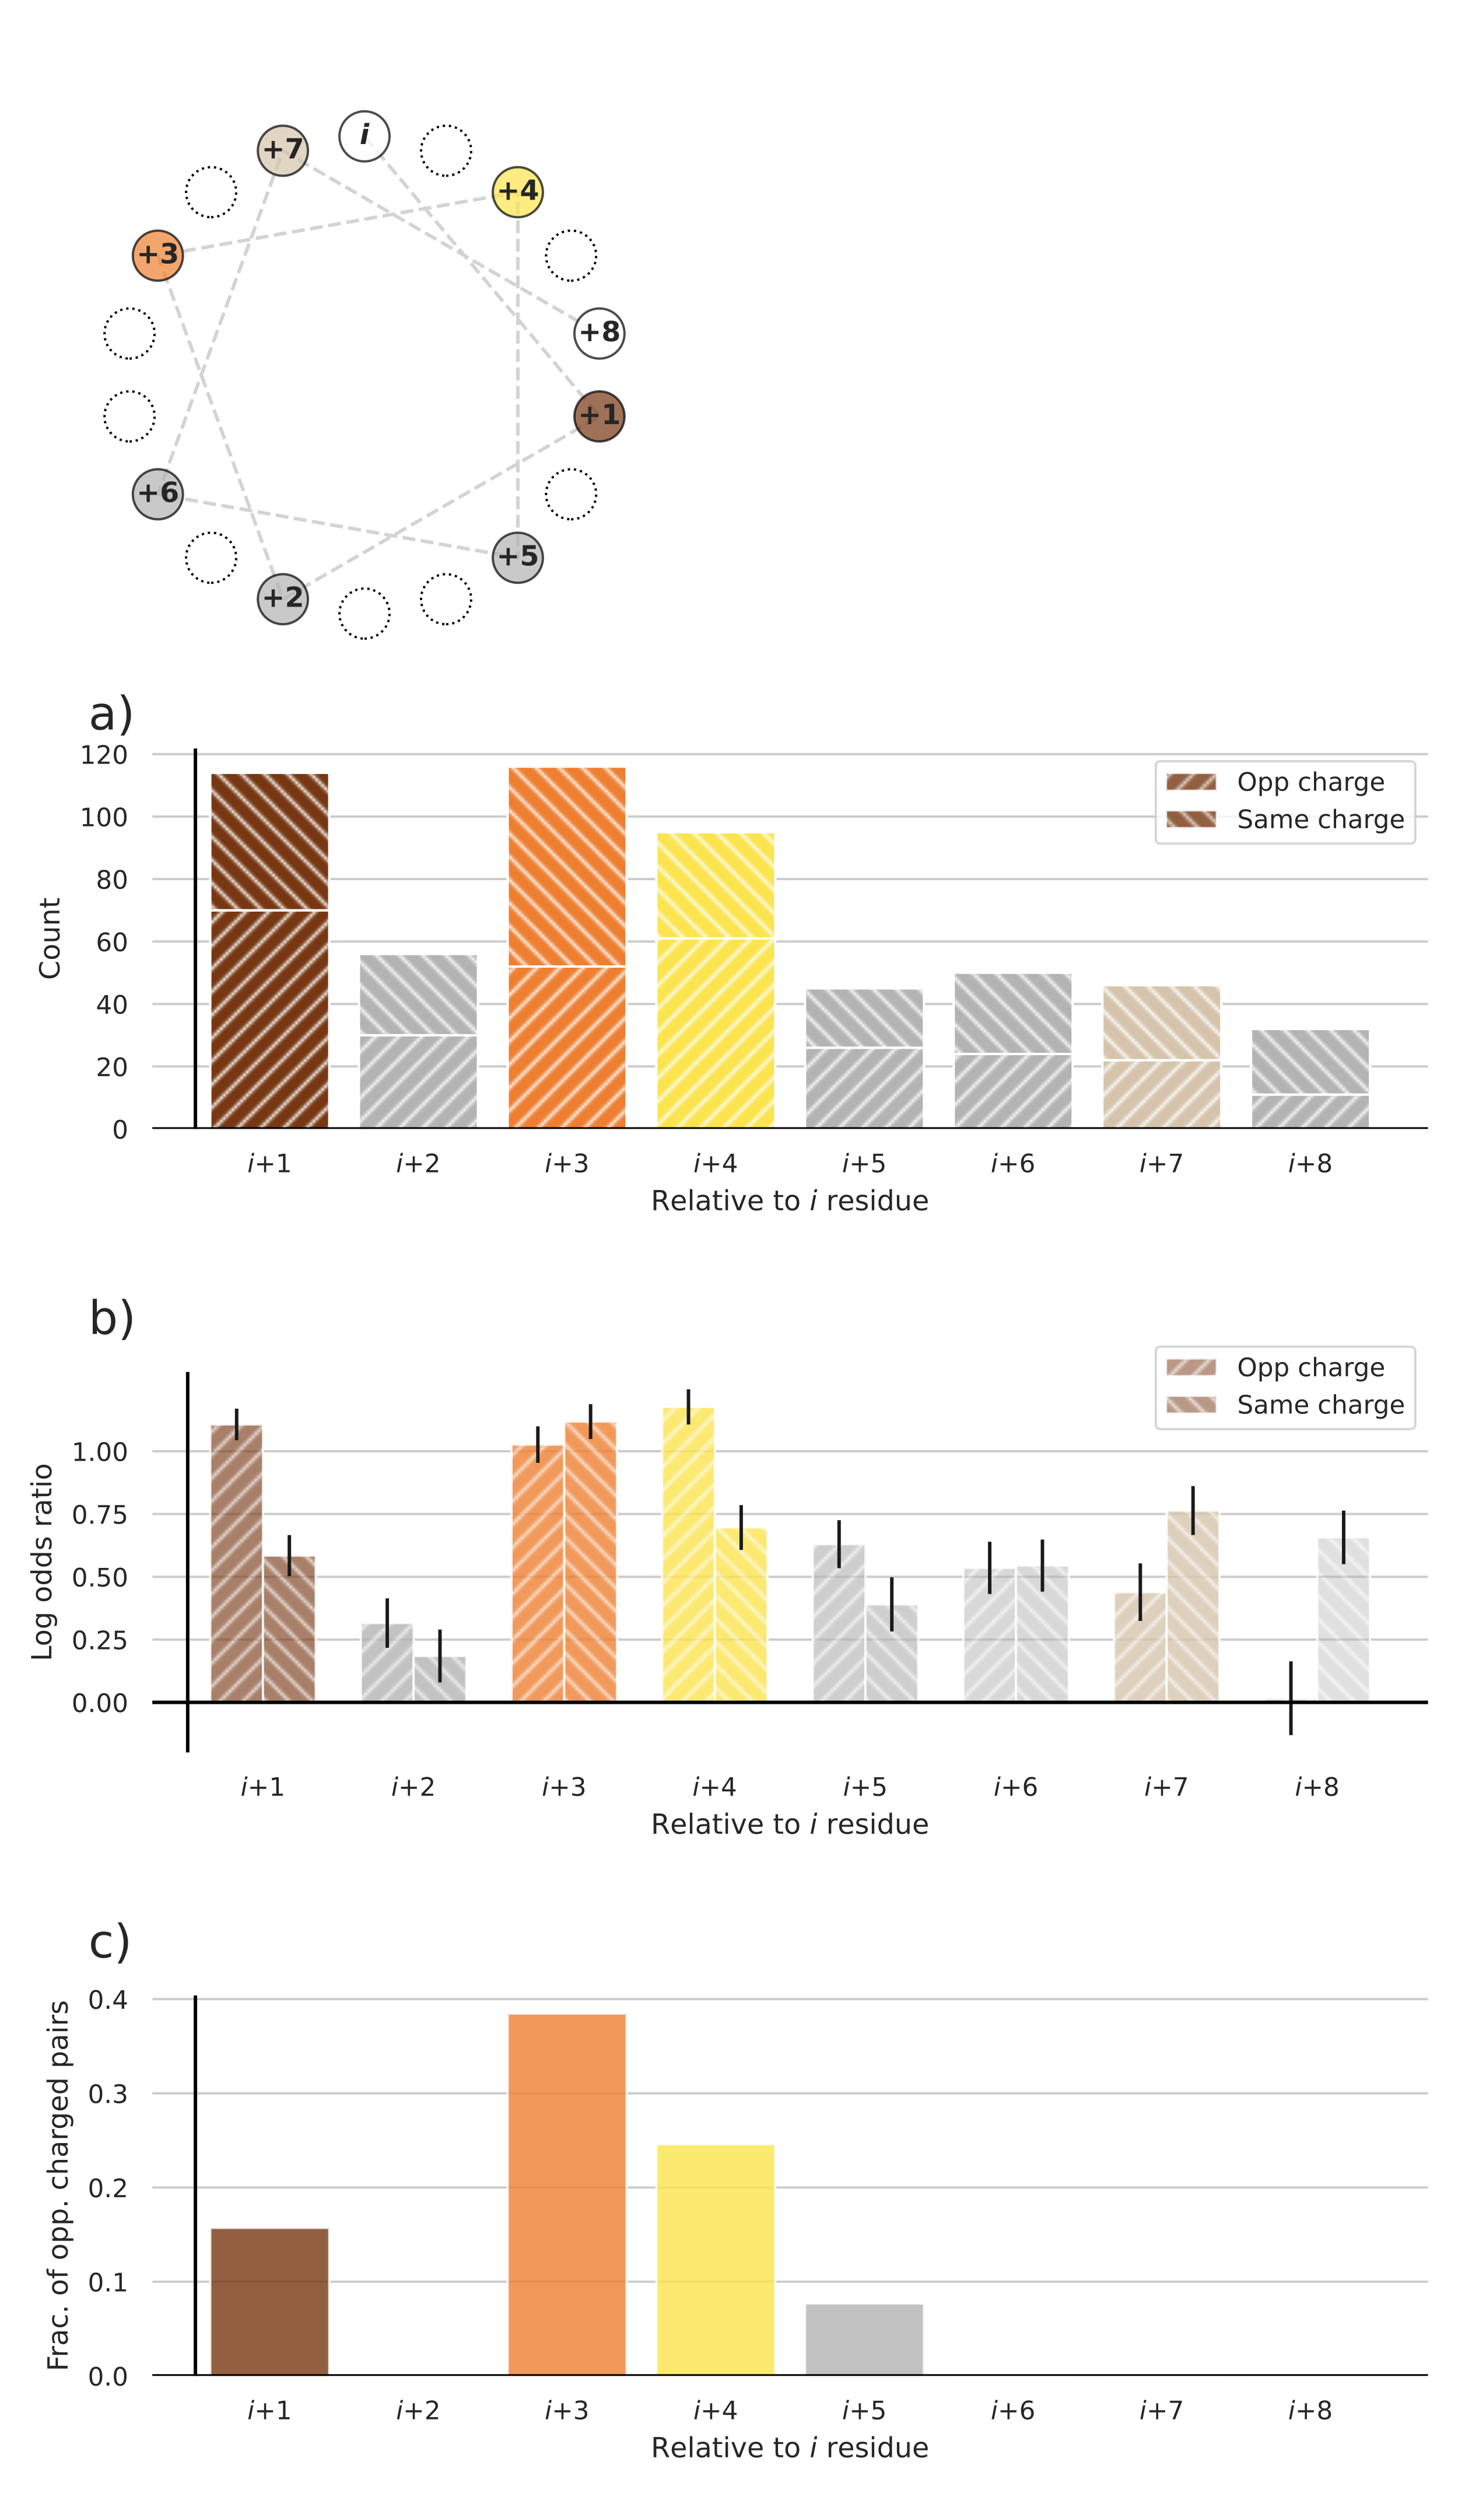 <?xml version="1.0" encoding="utf-8" standalone="no"?>
<!DOCTYPE svg PUBLIC "-//W3C//DTD SVG 1.1//EN"
  "http://www.w3.org/Graphics/SVG/1.1/DTD/svg11.dtd">
<!-- Created with matplotlib (https://matplotlib.org/) -->
<svg height="864pt" version="1.1" viewBox="0 0 504 864" width="504pt" xmlns="http://www.w3.org/2000/svg" xmlns:xlink="http://www.w3.org/1999/xlink">
 <defs>
  <style type="text/css">*{stroke-linecap:butt;stroke-linejoin:round;}</style>
 </defs>
 <g id="figure_1">
  <g id="patch_1">
   <path d="M 0 864 
L 504 864 
L 504 0 
L 0 0 
z
" style="fill:#ffffff;"/>
  </g>
  <g id="axes_1">
   <g id="patch_2">
    <path d="M 52.648 390.179 
L 493.632 390.179 
L 493.632 258.696 
L 52.648 258.696 
z
" style="fill:#ffffff;"/>
   </g>
   <g id="matplotlib.axis_1">
    <g id="xtick_1">
     <g id="text_1">
      <!-- $i$+1 -->
      <g style="fill:#262626;" transform="translate(85.507 405.166)scale(0.088 -0.088)">
       <defs>
        <path d="M 18.312 75.984 
L 27.297 75.984 
L 25.094 64.594 
L 16.109 64.594 
z
M 14.203 54.688 
L 23.188 54.688 
L 12.5 0 
L 3.516 0 
z
" id="DejaVuSans-Oblique-105"/>
        <path d="M 46 62.703 
L 46 35.5 
L 73.188 35.5 
L 73.188 27.203 
L 46 27.203 
L 46 0 
L 37.797 0 
L 37.797 27.203 
L 10.594 27.203 
L 10.594 35.5 
L 37.797 35.5 
L 37.797 62.703 
z
" id="DejaVuSans-43"/>
        <path d="M 12.406 8.297 
L 28.516 8.297 
L 28.516 63.922 
L 10.984 60.406 
L 10.984 69.391 
L 28.422 72.906 
L 38.281 72.906 
L 38.281 8.297 
L 54.391 8.297 
L 54.391 0 
L 12.406 0 
z
" id="DejaVuSans-49"/>
       </defs>
       <use transform="translate(0 0.016)" xlink:href="#DejaVuSans-Oblique-105"/>
       <use transform="translate(27.783 0.016)" xlink:href="#DejaVuSans-43"/>
       <use transform="translate(111.572 0.016)" xlink:href="#DejaVuSans-49"/>
      </g>
     </g>
    </g>
    <g id="xtick_2">
     <g id="text_2">
      <!-- $i$+2 -->
      <g style="fill:#262626;" transform="translate(136.904 405.166)scale(0.088 -0.088)">
       <defs>
        <path d="M 19.188 8.297 
L 53.609 8.297 
L 53.609 0 
L 7.328 0 
L 7.328 8.297 
Q 12.938 14.109 22.625 23.891 
Q 32.328 33.688 34.812 36.531 
Q 39.547 41.844 41.422 45.531 
Q 43.312 49.219 43.312 52.781 
Q 43.312 58.594 39.234 62.25 
Q 35.156 65.922 28.609 65.922 
Q 23.969 65.922 18.812 64.312 
Q 13.672 62.703 7.812 59.422 
L 7.812 69.391 
Q 13.766 71.781 18.938 73 
Q 24.125 74.219 28.422 74.219 
Q 39.75 74.219 46.484 68.547 
Q 53.219 62.891 53.219 53.422 
Q 53.219 48.922 51.531 44.891 
Q 49.859 40.875 45.406 35.406 
Q 44.188 33.984 37.641 27.219 
Q 31.109 20.453 19.188 8.297 
z
" id="DejaVuSans-50"/>
       </defs>
       <use transform="translate(0 0.016)" xlink:href="#DejaVuSans-Oblique-105"/>
       <use transform="translate(27.783 0.016)" xlink:href="#DejaVuSans-43"/>
       <use transform="translate(111.572 0.016)" xlink:href="#DejaVuSans-50"/>
      </g>
     </g>
    </g>
    <g id="xtick_3">
     <g id="text_3">
      <!-- $i$+3 -->
      <g style="fill:#262626;" transform="translate(188.301 405.166)scale(0.088 -0.088)">
       <defs>
        <path d="M 40.578 39.312 
Q 47.656 37.797 51.625 33 
Q 55.609 28.219 55.609 21.188 
Q 55.609 10.406 48.188 4.484 
Q 40.766 -1.422 27.094 -1.422 
Q 22.516 -1.422 17.656 -0.516 
Q 12.797 0.391 7.625 2.203 
L 7.625 11.719 
Q 11.719 9.328 16.594 8.109 
Q 21.484 6.891 26.812 6.891 
Q 36.078 6.891 40.938 10.547 
Q 45.797 14.203 45.797 21.188 
Q 45.797 27.641 41.281 31.266 
Q 36.766 34.906 28.719 34.906 
L 20.219 34.906 
L 20.219 43.016 
L 29.109 43.016 
Q 36.375 43.016 40.234 45.922 
Q 44.094 48.828 44.094 54.297 
Q 44.094 59.906 40.109 62.906 
Q 36.141 65.922 28.719 65.922 
Q 24.656 65.922 20.016 65.031 
Q 15.375 64.156 9.812 62.312 
L 9.812 71.094 
Q 15.438 72.656 20.344 73.438 
Q 25.25 74.219 29.594 74.219 
Q 40.828 74.219 47.359 69.109 
Q 53.906 64.016 53.906 55.328 
Q 53.906 49.266 50.438 45.094 
Q 46.969 40.922 40.578 39.312 
z
" id="DejaVuSans-51"/>
       </defs>
       <use transform="translate(0 0.016)" xlink:href="#DejaVuSans-Oblique-105"/>
       <use transform="translate(27.783 0.016)" xlink:href="#DejaVuSans-43"/>
       <use transform="translate(111.572 0.016)" xlink:href="#DejaVuSans-51"/>
      </g>
     </g>
    </g>
    <g id="xtick_4">
     <g id="text_4">
      <!-- $i$+4 -->
      <g style="fill:#262626;" transform="translate(239.698 405.166)scale(0.088 -0.088)">
       <defs>
        <path d="M 37.797 64.312 
L 12.891 25.391 
L 37.797 25.391 
z
M 35.203 72.906 
L 47.609 72.906 
L 47.609 25.391 
L 58.016 25.391 
L 58.016 17.188 
L 47.609 17.188 
L 47.609 0 
L 37.797 0 
L 37.797 17.188 
L 4.891 17.188 
L 4.891 26.703 
z
" id="DejaVuSans-52"/>
       </defs>
       <use transform="translate(0 0.016)" xlink:href="#DejaVuSans-Oblique-105"/>
       <use transform="translate(27.783 0.016)" xlink:href="#DejaVuSans-43"/>
       <use transform="translate(111.572 0.016)" xlink:href="#DejaVuSans-52"/>
      </g>
     </g>
    </g>
    <g id="xtick_5">
     <g id="text_5">
      <!-- $i$+5 -->
      <g style="fill:#262626;" transform="translate(291.094 405.166)scale(0.088 -0.088)">
       <defs>
        <path d="M 10.797 72.906 
L 49.516 72.906 
L 49.516 64.594 
L 19.828 64.594 
L 19.828 46.734 
Q 21.969 47.469 24.109 47.828 
Q 26.266 48.188 28.422 48.188 
Q 40.625 48.188 47.75 41.5 
Q 54.891 34.812 54.891 23.391 
Q 54.891 11.625 47.562 5.094 
Q 40.234 -1.422 26.906 -1.422 
Q 22.312 -1.422 17.547 -0.641 
Q 12.797 0.141 7.719 1.703 
L 7.719 11.625 
Q 12.109 9.234 16.797 8.062 
Q 21.484 6.891 26.703 6.891 
Q 35.156 6.891 40.078 11.328 
Q 45.016 15.766 45.016 23.391 
Q 45.016 31 40.078 35.438 
Q 35.156 39.891 26.703 39.891 
Q 22.75 39.891 18.812 39.016 
Q 14.891 38.141 10.797 36.281 
z
" id="DejaVuSans-53"/>
       </defs>
       <use transform="translate(0 0.016)" xlink:href="#DejaVuSans-Oblique-105"/>
       <use transform="translate(27.783 0.016)" xlink:href="#DejaVuSans-43"/>
       <use transform="translate(111.572 0.016)" xlink:href="#DejaVuSans-53"/>
      </g>
     </g>
    </g>
    <g id="xtick_6">
     <g id="text_6">
      <!-- $i$+6 -->
      <g style="fill:#262626;" transform="translate(342.491 405.166)scale(0.088 -0.088)">
       <defs>
        <path d="M 33.016 40.375 
Q 26.375 40.375 22.484 35.828 
Q 18.609 31.297 18.609 23.391 
Q 18.609 15.531 22.484 10.953 
Q 26.375 6.391 33.016 6.391 
Q 39.656 6.391 43.531 10.953 
Q 47.406 15.531 47.406 23.391 
Q 47.406 31.297 43.531 35.828 
Q 39.656 40.375 33.016 40.375 
z
M 52.594 71.297 
L 52.594 62.312 
Q 48.875 64.062 45.094 64.984 
Q 41.312 65.922 37.594 65.922 
Q 27.828 65.922 22.672 59.328 
Q 17.531 52.734 16.797 39.406 
Q 19.672 43.656 24.016 45.922 
Q 28.375 48.188 33.594 48.188 
Q 44.578 48.188 50.953 41.516 
Q 57.328 34.859 57.328 23.391 
Q 57.328 12.156 50.688 5.359 
Q 44.047 -1.422 33.016 -1.422 
Q 20.359 -1.422 13.672 8.266 
Q 6.984 17.969 6.984 36.375 
Q 6.984 53.656 15.188 63.938 
Q 23.391 74.219 37.203 74.219 
Q 40.922 74.219 44.703 73.484 
Q 48.484 72.75 52.594 71.297 
z
" id="DejaVuSans-54"/>
       </defs>
       <use transform="translate(0 0.016)" xlink:href="#DejaVuSans-Oblique-105"/>
       <use transform="translate(27.783 0.016)" xlink:href="#DejaVuSans-43"/>
       <use transform="translate(111.572 0.016)" xlink:href="#DejaVuSans-54"/>
      </g>
     </g>
    </g>
    <g id="xtick_7">
     <g id="text_7">
      <!-- $i$+7 -->
      <g style="fill:#262626;" transform="translate(393.888 405.166)scale(0.088 -0.088)">
       <defs>
        <path d="M 8.203 72.906 
L 55.078 72.906 
L 55.078 68.703 
L 28.609 0 
L 18.312 0 
L 43.219 64.594 
L 8.203 64.594 
z
" id="DejaVuSans-55"/>
       </defs>
       <use transform="translate(0 0.016)" xlink:href="#DejaVuSans-Oblique-105"/>
       <use transform="translate(27.783 0.016)" xlink:href="#DejaVuSans-43"/>
       <use transform="translate(111.572 0.016)" xlink:href="#DejaVuSans-55"/>
      </g>
     </g>
    </g>
    <g id="xtick_8">
     <g id="text_8">
      <!-- $i$+8 -->
      <g style="fill:#262626;" transform="translate(445.285 405.166)scale(0.088 -0.088)">
       <defs>
        <path d="M 31.781 34.625 
Q 24.75 34.625 20.719 30.859 
Q 16.703 27.094 16.703 20.516 
Q 16.703 13.922 20.719 10.156 
Q 24.75 6.391 31.781 6.391 
Q 38.812 6.391 42.859 10.172 
Q 46.922 13.969 46.922 20.516 
Q 46.922 27.094 42.891 30.859 
Q 38.875 34.625 31.781 34.625 
z
M 21.922 38.812 
Q 15.578 40.375 12.031 44.719 
Q 8.5 49.078 8.5 55.328 
Q 8.5 64.062 14.719 69.141 
Q 20.953 74.219 31.781 74.219 
Q 42.672 74.219 48.875 69.141 
Q 55.078 64.062 55.078 55.328 
Q 55.078 49.078 51.531 44.719 
Q 48 40.375 41.703 38.812 
Q 48.828 37.156 52.797 32.312 
Q 56.781 27.484 56.781 20.516 
Q 56.781 9.906 50.312 4.234 
Q 43.844 -1.422 31.781 -1.422 
Q 19.734 -1.422 13.25 4.234 
Q 6.781 9.906 6.781 20.516 
Q 6.781 27.484 10.781 32.312 
Q 14.797 37.156 21.922 38.812 
z
M 18.312 54.391 
Q 18.312 48.734 21.844 45.562 
Q 25.391 42.391 31.781 42.391 
Q 38.141 42.391 41.719 45.562 
Q 45.312 48.734 45.312 54.391 
Q 45.312 60.062 41.719 63.234 
Q 38.141 66.406 31.781 66.406 
Q 25.391 66.406 21.844 63.234 
Q 18.312 60.062 18.312 54.391 
z
" id="DejaVuSans-56"/>
       </defs>
       <use transform="translate(0 0.016)" xlink:href="#DejaVuSans-Oblique-105"/>
       <use transform="translate(27.783 0.016)" xlink:href="#DejaVuSans-43"/>
       <use transform="translate(111.572 0.016)" xlink:href="#DejaVuSans-56"/>
      </g>
     </g>
    </g>
    <g id="text_9">
     <!-- Relative to $i$ residue -->
     <g style="fill:#262626;" transform="translate(224.996 418.29)scale(0.096 -0.096)">
      <defs>
       <path d="M 44.391 34.188 
Q 47.562 33.109 50.562 29.594 
Q 53.562 26.078 56.594 19.922 
L 66.609 0 
L 56 0 
L 46.688 18.703 
Q 43.062 26.031 39.672 28.422 
Q 36.281 30.812 30.422 30.812 
L 19.672 30.812 
L 19.672 0 
L 9.812 0 
L 9.812 72.906 
L 32.078 72.906 
Q 44.578 72.906 50.734 67.672 
Q 56.891 62.453 56.891 51.906 
Q 56.891 45.016 53.688 40.469 
Q 50.484 35.938 44.391 34.188 
z
M 19.672 64.797 
L 19.672 38.922 
L 32.078 38.922 
Q 39.203 38.922 42.844 42.219 
Q 46.484 45.516 46.484 51.906 
Q 46.484 58.297 42.844 61.547 
Q 39.203 64.797 32.078 64.797 
z
" id="DejaVuSans-82"/>
       <path d="M 56.203 29.594 
L 56.203 25.203 
L 14.891 25.203 
Q 15.484 15.922 20.484 11.062 
Q 25.484 6.203 34.422 6.203 
Q 39.594 6.203 44.453 7.469 
Q 49.312 8.734 54.109 11.281 
L 54.109 2.781 
Q 49.266 0.734 44.188 -0.344 
Q 39.109 -1.422 33.891 -1.422 
Q 20.797 -1.422 13.156 6.188 
Q 5.516 13.812 5.516 26.812 
Q 5.516 40.234 12.766 48.109 
Q 20.016 56 32.328 56 
Q 43.359 56 49.781 48.891 
Q 56.203 41.797 56.203 29.594 
z
M 47.219 32.234 
Q 47.125 39.594 43.094 43.984 
Q 39.062 48.391 32.422 48.391 
Q 24.906 48.391 20.391 44.141 
Q 15.875 39.891 15.188 32.172 
z
" id="DejaVuSans-101"/>
       <path d="M 9.422 75.984 
L 18.406 75.984 
L 18.406 0 
L 9.422 0 
z
" id="DejaVuSans-108"/>
       <path d="M 34.281 27.484 
Q 23.391 27.484 19.188 25 
Q 14.984 22.516 14.984 16.5 
Q 14.984 11.719 18.141 8.906 
Q 21.297 6.109 26.703 6.109 
Q 34.188 6.109 38.703 11.406 
Q 43.219 16.703 43.219 25.484 
L 43.219 27.484 
z
M 52.203 31.203 
L 52.203 0 
L 43.219 0 
L 43.219 8.297 
Q 40.141 3.328 35.547 0.953 
Q 30.953 -1.422 24.312 -1.422 
Q 15.922 -1.422 10.953 3.297 
Q 6 8.016 6 15.922 
Q 6 25.141 12.172 29.828 
Q 18.359 34.516 30.609 34.516 
L 43.219 34.516 
L 43.219 35.406 
Q 43.219 41.609 39.141 45 
Q 35.062 48.391 27.688 48.391 
Q 23 48.391 18.547 47.266 
Q 14.109 46.141 10.016 43.891 
L 10.016 52.203 
Q 14.938 54.109 19.578 55.047 
Q 24.219 56 28.609 56 
Q 40.484 56 46.344 49.844 
Q 52.203 43.703 52.203 31.203 
z
" id="DejaVuSans-97"/>
       <path d="M 18.312 70.219 
L 18.312 54.688 
L 36.812 54.688 
L 36.812 47.703 
L 18.312 47.703 
L 18.312 18.016 
Q 18.312 11.328 20.141 9.422 
Q 21.969 7.516 27.594 7.516 
L 36.812 7.516 
L 36.812 0 
L 27.594 0 
Q 17.188 0 13.234 3.875 
Q 9.281 7.766 9.281 18.016 
L 9.281 47.703 
L 2.688 47.703 
L 2.688 54.688 
L 9.281 54.688 
L 9.281 70.219 
z
" id="DejaVuSans-116"/>
       <path d="M 9.422 54.688 
L 18.406 54.688 
L 18.406 0 
L 9.422 0 
z
M 9.422 75.984 
L 18.406 75.984 
L 18.406 64.594 
L 9.422 64.594 
z
" id="DejaVuSans-105"/>
       <path d="M 2.984 54.688 
L 12.5 54.688 
L 29.594 8.797 
L 46.688 54.688 
L 56.203 54.688 
L 35.688 0 
L 23.484 0 
z
" id="DejaVuSans-118"/>
       <path id="DejaVuSans-32"/>
       <path d="M 30.609 48.391 
Q 23.391 48.391 19.188 42.75 
Q 14.984 37.109 14.984 27.297 
Q 14.984 17.484 19.156 11.844 
Q 23.344 6.203 30.609 6.203 
Q 37.797 6.203 41.984 11.859 
Q 46.188 17.531 46.188 27.297 
Q 46.188 37.016 41.984 42.703 
Q 37.797 48.391 30.609 48.391 
z
M 30.609 56 
Q 42.328 56 49.016 48.375 
Q 55.719 40.766 55.719 27.297 
Q 55.719 13.875 49.016 6.219 
Q 42.328 -1.422 30.609 -1.422 
Q 18.844 -1.422 12.172 6.219 
Q 5.516 13.875 5.516 27.297 
Q 5.516 40.766 12.172 48.375 
Q 18.844 56 30.609 56 
z
" id="DejaVuSans-111"/>
       <path d="M 41.109 46.297 
Q 39.594 47.172 37.812 47.578 
Q 36.031 48 33.891 48 
Q 26.266 48 22.188 43.047 
Q 18.109 38.094 18.109 28.812 
L 18.109 0 
L 9.078 0 
L 9.078 54.688 
L 18.109 54.688 
L 18.109 46.188 
Q 20.953 51.172 25.484 53.578 
Q 30.031 56 36.531 56 
Q 37.453 56 38.578 55.875 
Q 39.703 55.766 41.062 55.516 
z
" id="DejaVuSans-114"/>
       <path d="M 44.281 53.078 
L 44.281 44.578 
Q 40.484 46.531 36.375 47.5 
Q 32.281 48.484 27.875 48.484 
Q 21.188 48.484 17.844 46.438 
Q 14.5 44.391 14.5 40.281 
Q 14.5 37.156 16.891 35.375 
Q 19.281 33.594 26.516 31.984 
L 29.594 31.297 
Q 39.156 29.25 43.188 25.516 
Q 47.219 21.781 47.219 15.094 
Q 47.219 7.469 41.188 3.016 
Q 35.156 -1.422 24.609 -1.422 
Q 20.219 -1.422 15.453 -0.562 
Q 10.688 0.297 5.422 2 
L 5.422 11.281 
Q 10.406 8.688 15.234 7.391 
Q 20.062 6.109 24.812 6.109 
Q 31.156 6.109 34.562 8.281 
Q 37.984 10.453 37.984 14.406 
Q 37.984 18.062 35.516 20.016 
Q 33.062 21.969 24.703 23.781 
L 21.578 24.516 
Q 13.234 26.266 9.516 29.906 
Q 5.812 33.547 5.812 39.891 
Q 5.812 47.609 11.281 51.797 
Q 16.75 56 26.812 56 
Q 31.781 56 36.172 55.266 
Q 40.578 54.547 44.281 53.078 
z
" id="DejaVuSans-115"/>
       <path d="M 45.406 46.391 
L 45.406 75.984 
L 54.391 75.984 
L 54.391 0 
L 45.406 0 
L 45.406 8.203 
Q 42.578 3.328 38.25 0.953 
Q 33.938 -1.422 27.875 -1.422 
Q 17.969 -1.422 11.734 6.484 
Q 5.516 14.406 5.516 27.297 
Q 5.516 40.188 11.734 48.094 
Q 17.969 56 27.875 56 
Q 33.938 56 38.25 53.625 
Q 42.578 51.266 45.406 46.391 
z
M 14.797 27.297 
Q 14.797 17.391 18.875 11.75 
Q 22.953 6.109 30.078 6.109 
Q 37.203 6.109 41.297 11.75 
Q 45.406 17.391 45.406 27.297 
Q 45.406 37.203 41.297 42.844 
Q 37.203 48.484 30.078 48.484 
Q 22.953 48.484 18.875 42.844 
Q 14.797 37.203 14.797 27.297 
z
" id="DejaVuSans-100"/>
       <path d="M 8.5 21.578 
L 8.5 54.688 
L 17.484 54.688 
L 17.484 21.922 
Q 17.484 14.156 20.5 10.266 
Q 23.531 6.391 29.594 6.391 
Q 36.859 6.391 41.078 11.031 
Q 45.312 15.672 45.312 23.688 
L 45.312 54.688 
L 54.297 54.688 
L 54.297 0 
L 45.312 0 
L 45.312 8.406 
Q 42.047 3.422 37.719 1 
Q 33.406 -1.422 27.688 -1.422 
Q 18.266 -1.422 13.375 4.438 
Q 8.5 10.297 8.5 21.578 
z
M 31.109 56 
z
" id="DejaVuSans-117"/>
      </defs>
      <use transform="translate(0 0.016)" xlink:href="#DejaVuSans-82"/>
      <use transform="translate(69.482 0.016)" xlink:href="#DejaVuSans-101"/>
      <use transform="translate(131.006 0.016)" xlink:href="#DejaVuSans-108"/>
      <use transform="translate(158.789 0.016)" xlink:href="#DejaVuSans-97"/>
      <use transform="translate(220.068 0.016)" xlink:href="#DejaVuSans-116"/>
      <use transform="translate(259.277 0.016)" xlink:href="#DejaVuSans-105"/>
      <use transform="translate(287.061 0.016)" xlink:href="#DejaVuSans-118"/>
      <use transform="translate(346.24 0.016)" xlink:href="#DejaVuSans-101"/>
      <use transform="translate(407.764 0.016)" xlink:href="#DejaVuSans-32"/>
      <use transform="translate(439.551 0.016)" xlink:href="#DejaVuSans-116"/>
      <use transform="translate(478.76 0.016)" xlink:href="#DejaVuSans-111"/>
      <use transform="translate(539.941 0.016)" xlink:href="#DejaVuSans-32"/>
      <use transform="translate(571.729 0.016)" xlink:href="#DejaVuSans-Oblique-105"/>
      <use transform="translate(599.512 0.016)" xlink:href="#DejaVuSans-32"/>
      <use transform="translate(631.299 0.016)" xlink:href="#DejaVuSans-114"/>
      <use transform="translate(672.412 0.016)" xlink:href="#DejaVuSans-101"/>
      <use transform="translate(733.936 0.016)" xlink:href="#DejaVuSans-115"/>
      <use transform="translate(786.035 0.016)" xlink:href="#DejaVuSans-105"/>
      <use transform="translate(813.818 0.016)" xlink:href="#DejaVuSans-100"/>
      <use transform="translate(877.295 0.016)" xlink:href="#DejaVuSans-117"/>
      <use transform="translate(940.674 0.016)" xlink:href="#DejaVuSans-101"/>
     </g>
    </g>
   </g>
   <g id="matplotlib.axis_2">
    <g id="ytick_1">
     <g id="line2d_1">
      <path clip-path="url(#p5d246fedfd)" d="M 52.648 390.179 
L 493.632 390.179 
" style="fill:none;stroke:#cccccc;stroke-linecap:round;stroke-width:0.8;"/>
     </g>
     <g id="text_10">
      <!-- 0 -->
      <g style="fill:#262626;" transform="translate(38.749 393.522)scale(0.088 -0.088)">
       <defs>
        <path d="M 31.781 66.406 
Q 24.172 66.406 20.328 58.906 
Q 16.5 51.422 16.5 36.375 
Q 16.5 21.391 20.328 13.891 
Q 24.172 6.391 31.781 6.391 
Q 39.453 6.391 43.281 13.891 
Q 47.125 21.391 47.125 36.375 
Q 47.125 51.422 43.281 58.906 
Q 39.453 66.406 31.781 66.406 
z
M 31.781 74.219 
Q 44.047 74.219 50.516 64.516 
Q 56.984 54.828 56.984 36.375 
Q 56.984 17.969 50.516 8.266 
Q 44.047 -1.422 31.781 -1.422 
Q 19.531 -1.422 13.062 8.266 
Q 6.594 17.969 6.594 36.375 
Q 6.594 54.828 13.062 64.516 
Q 19.531 74.219 31.781 74.219 
z
" id="DejaVuSans-48"/>
       </defs>
       <use xlink:href="#DejaVuSans-48"/>
      </g>
     </g>
    </g>
    <g id="ytick_2">
     <g id="line2d_2">
      <path clip-path="url(#p5d246fedfd)" d="M 52.648 368.589 
L 493.632 368.589 
" style="fill:none;stroke:#cccccc;stroke-linecap:round;stroke-width:0.8;"/>
     </g>
     <g id="text_11">
      <!-- 20 -->
      <g style="fill:#262626;" transform="translate(33.15 371.933)scale(0.088 -0.088)">
       <use xlink:href="#DejaVuSans-50"/>
       <use x="63.623" xlink:href="#DejaVuSans-48"/>
      </g>
     </g>
    </g>
    <g id="ytick_3">
     <g id="line2d_3">
      <path clip-path="url(#p5d246fedfd)" d="M 52.648 346.999 
L 493.632 346.999 
" style="fill:none;stroke:#cccccc;stroke-linecap:round;stroke-width:0.8;"/>
     </g>
     <g id="text_12">
      <!-- 40 -->
      <g style="fill:#262626;" transform="translate(33.15 350.343)scale(0.088 -0.088)">
       <use xlink:href="#DejaVuSans-52"/>
       <use x="63.623" xlink:href="#DejaVuSans-48"/>
      </g>
     </g>
    </g>
    <g id="ytick_4">
     <g id="line2d_4">
      <path clip-path="url(#p5d246fedfd)" d="M 52.648 325.409 
L 493.632 325.409 
" style="fill:none;stroke:#cccccc;stroke-linecap:round;stroke-width:0.8;"/>
     </g>
     <g id="text_13">
      <!-- 60 -->
      <g style="fill:#262626;" transform="translate(33.15 328.753)scale(0.088 -0.088)">
       <use xlink:href="#DejaVuSans-54"/>
       <use x="63.623" xlink:href="#DejaVuSans-48"/>
      </g>
     </g>
    </g>
    <g id="ytick_5">
     <g id="line2d_5">
      <path clip-path="url(#p5d246fedfd)" d="M 52.648 303.819 
L 493.632 303.819 
" style="fill:none;stroke:#cccccc;stroke-linecap:round;stroke-width:0.8;"/>
     </g>
     <g id="text_14">
      <!-- 80 -->
      <g style="fill:#262626;" transform="translate(33.15 307.163)scale(0.088 -0.088)">
       <use xlink:href="#DejaVuSans-56"/>
       <use x="63.623" xlink:href="#DejaVuSans-48"/>
      </g>
     </g>
    </g>
    <g id="ytick_6">
     <g id="line2d_6">
      <path clip-path="url(#p5d246fedfd)" d="M 52.648 282.229 
L 493.632 282.229 
" style="fill:none;stroke:#cccccc;stroke-linecap:round;stroke-width:0.8;"/>
     </g>
     <g id="text_15">
      <!-- 100 -->
      <g style="fill:#262626;" transform="translate(27.551 285.573)scale(0.088 -0.088)">
       <use xlink:href="#DejaVuSans-49"/>
       <use x="63.623" xlink:href="#DejaVuSans-48"/>
       <use x="127.246" xlink:href="#DejaVuSans-48"/>
      </g>
     </g>
    </g>
    <g id="ytick_7">
     <g id="line2d_7">
      <path clip-path="url(#p5d246fedfd)" d="M 52.648 260.64 
L 493.632 260.64 
" style="fill:none;stroke:#cccccc;stroke-linecap:round;stroke-width:0.8;"/>
     </g>
     <g id="text_16">
      <!-- 120 -->
      <g style="fill:#262626;" transform="translate(27.551 263.983)scale(0.088 -0.088)">
       <use xlink:href="#DejaVuSans-49"/>
       <use x="63.623" xlink:href="#DejaVuSans-50"/>
       <use x="127.246" xlink:href="#DejaVuSans-48"/>
      </g>
     </g>
    </g>
    <g id="text_17">
     <!-- Count -->
     <g style="fill:#262626;" transform="translate(20.555 338.692)rotate(-90)scale(0.096 -0.096)">
      <defs>
       <path d="M 64.406 67.281 
L 64.406 56.891 
Q 59.422 61.531 53.781 63.812 
Q 48.141 66.109 41.797 66.109 
Q 29.297 66.109 22.656 58.469 
Q 16.016 50.828 16.016 36.375 
Q 16.016 21.969 22.656 14.328 
Q 29.297 6.688 41.797 6.688 
Q 48.141 6.688 53.781 8.984 
Q 59.422 11.281 64.406 15.922 
L 64.406 5.609 
Q 59.234 2.094 53.438 0.328 
Q 47.656 -1.422 41.219 -1.422 
Q 24.656 -1.422 15.125 8.703 
Q 5.609 18.844 5.609 36.375 
Q 5.609 53.953 15.125 64.078 
Q 24.656 74.219 41.219 74.219 
Q 47.75 74.219 53.531 72.484 
Q 59.328 70.75 64.406 67.281 
z
" id="DejaVuSans-67"/>
       <path d="M 54.891 33.016 
L 54.891 0 
L 45.906 0 
L 45.906 32.719 
Q 45.906 40.484 42.875 44.328 
Q 39.844 48.188 33.797 48.188 
Q 26.516 48.188 22.312 43.547 
Q 18.109 38.922 18.109 30.906 
L 18.109 0 
L 9.078 0 
L 9.078 54.688 
L 18.109 54.688 
L 18.109 46.188 
Q 21.344 51.125 25.703 53.562 
Q 30.078 56 35.797 56 
Q 45.219 56 50.047 50.172 
Q 54.891 44.344 54.891 33.016 
z
" id="DejaVuSans-110"/>
      </defs>
      <use xlink:href="#DejaVuSans-67"/>
      <use x="69.824" xlink:href="#DejaVuSans-111"/>
      <use x="131.006" xlink:href="#DejaVuSans-117"/>
      <use x="194.385" xlink:href="#DejaVuSans-110"/>
      <use x="257.764" xlink:href="#DejaVuSans-116"/>
     </g>
    </g>
   </g>
   <g id="patch_3">
    <path clip-path="url(#p5d246fedfd)" d="M 72.693 390.179 
L 113.81 390.179 
L 113.81 314.614 
L 72.693 314.614 
z
" style="fill:url(#h2a54aeda8d);stroke:#ffffff;stroke-linejoin:miter;stroke-width:0.8;"/>
   </g>
   <g id="patch_4">
    <path clip-path="url(#p5d246fedfd)" d="M 124.089 390.179 
L 165.207 390.179 
L 165.207 357.794 
L 124.089 357.794 
z
" style="fill:url(#hb598ef14fd);stroke:#ffffff;stroke-linejoin:miter;stroke-width:0.8;"/>
   </g>
   <g id="patch_5">
    <path clip-path="url(#p5d246fedfd)" d="M 175.486 390.179 
L 216.604 390.179 
L 216.604 334.045 
L 175.486 334.045 
z
" style="fill:url(#h0221546048);stroke:#ffffff;stroke-linejoin:miter;stroke-width:0.8;"/>
   </g>
   <g id="patch_6">
    <path clip-path="url(#p5d246fedfd)" d="M 226.883 390.179 
L 268 390.179 
L 268 324.33 
L 226.883 324.33 
z
" style="fill:url(#h0bc732c796);stroke:#ffffff;stroke-linejoin:miter;stroke-width:0.8;"/>
   </g>
   <g id="patch_7">
    <path clip-path="url(#p5d246fedfd)" d="M 278.28 390.179 
L 319.397 390.179 
L 319.397 362.112 
L 278.28 362.112 
z
" style="fill:url(#hb598ef14fd);stroke:#ffffff;stroke-linejoin:miter;stroke-width:0.8;"/>
   </g>
   <g id="patch_8">
    <path clip-path="url(#p5d246fedfd)" d="M 329.676 390.179 
L 370.794 390.179 
L 370.794 364.271 
L 329.676 364.271 
z
" style="fill:url(#hb598ef14fd);stroke:#ffffff;stroke-linejoin:miter;stroke-width:0.8;"/>
   </g>
   <g id="patch_9">
    <path clip-path="url(#p5d246fedfd)" d="M 381.073 390.179 
L 422.191 390.179 
L 422.191 366.43 
L 381.073 366.43 
z
" style="fill:url(#hbec3c50fb2);stroke:#ffffff;stroke-linejoin:miter;stroke-width:0.8;"/>
   </g>
   <g id="patch_10">
    <path clip-path="url(#p5d246fedfd)" d="M 432.47 390.179 
L 473.587 390.179 
L 473.587 378.305 
L 432.47 378.305 
z
" style="fill:url(#hb598ef14fd);stroke:#ffffff;stroke-linejoin:miter;stroke-width:0.8;"/>
   </g>
   <g id="patch_11">
    <path clip-path="url(#p5d246fedfd)" d="M 72.693 314.614 
L 113.81 314.614 
L 113.81 267.116 
L 72.693 267.116 
z
" style="fill:url(#h570c4731d5);stroke:#ffffff;stroke-linejoin:miter;stroke-width:0.8;"/>
   </g>
   <g id="patch_12">
    <path clip-path="url(#p5d246fedfd)" d="M 124.089 357.794 
L 165.207 357.794 
L 165.207 329.727 
L 124.089 329.727 
z
" style="fill:url(#h8163cd56d7);stroke:#ffffff;stroke-linejoin:miter;stroke-width:0.8;"/>
   </g>
   <g id="patch_13">
    <path clip-path="url(#p5d246fedfd)" d="M 175.486 334.045 
L 216.604 334.045 
L 216.604 264.957 
L 175.486 264.957 
z
" style="fill:url(#h698daaad66);stroke:#ffffff;stroke-linejoin:miter;stroke-width:0.8;"/>
   </g>
   <g id="patch_14">
    <path clip-path="url(#p5d246fedfd)" d="M 226.883 324.33 
L 268 324.33 
L 268 287.627 
L 226.883 287.627 
z
" style="fill:url(#h5744dd139c);stroke:#ffffff;stroke-linejoin:miter;stroke-width:0.8;"/>
   </g>
   <g id="patch_15">
    <path clip-path="url(#p5d246fedfd)" d="M 278.28 362.112 
L 319.397 362.112 
L 319.397 341.602 
L 278.28 341.602 
z
" style="fill:url(#h8163cd56d7);stroke:#ffffff;stroke-linejoin:miter;stroke-width:0.8;"/>
   </g>
   <g id="patch_16">
    <path clip-path="url(#p5d246fedfd)" d="M 329.676 364.271 
L 370.794 364.271 
L 370.794 336.204 
L 329.676 336.204 
z
" style="fill:url(#h8163cd56d7);stroke:#ffffff;stroke-linejoin:miter;stroke-width:0.8;"/>
   </g>
   <g id="patch_17">
    <path clip-path="url(#p5d246fedfd)" d="M 381.073 366.43 
L 422.191 366.43 
L 422.191 340.522 
L 381.073 340.522 
z
" style="fill:url(#h2eba13e236);stroke:#ffffff;stroke-linejoin:miter;stroke-width:0.8;"/>
   </g>
   <g id="patch_18">
    <path clip-path="url(#p5d246fedfd)" d="M 432.47 378.305 
L 473.587 378.305 
L 473.587 355.635 
L 432.47 355.635 
z
" style="fill:url(#h8163cd56d7);stroke:#ffffff;stroke-linejoin:miter;stroke-width:0.8;"/>
   </g>
   <g id="line2d_8">
    <path clip-path="url(#p5d246fedfd)" d="M -1 390.179 
L 493.632 390.179 
" style="fill:none;stroke:#000000;stroke-linecap:round;stroke-width:1.2;"/>
   </g>
   <g id="line2d_9">
    <path clip-path="url(#p5d246fedfd)" d="M 67.553 390.179 
L 67.553 258.696 
" style="fill:none;stroke:#000000;stroke-linecap:round;stroke-width:1.2;"/>
   </g>
   <g id="legend_1">
    <g id="patch_19">
     <path d="M 401.276 291.57 
L 487.472 291.57 
Q 489.232 291.57 489.232 289.81 
L 489.232 264.856 
Q 489.232 263.096 487.472 263.096 
L 401.276 263.096 
Q 399.516 263.096 399.516 264.856 
L 399.516 289.81 
Q 399.516 291.57 401.276 291.57 
z
" style="fill:#ffffff;opacity:0.8;stroke:#cccccc;stroke-linejoin:miter;stroke-width:0.8;"/>
    </g>
    <g id="patch_20">
     <path d="M 403.036 273.303 
L 420.636 273.303 
L 420.636 267.143 
L 403.036 267.143 
z
" style="fill:url(#h8fa8181334);opacity:0.8;stroke:#ffffff;stroke-linejoin:miter;stroke-width:0.8;"/>
    </g>
    <g id="text_18">
     <!-- Opp charge -->
     <g style="fill:#262626;" transform="translate(427.676 273.303)scale(0.088 -0.088)">
      <defs>
       <path d="M 39.406 66.219 
Q 28.656 66.219 22.328 58.203 
Q 16.016 50.203 16.016 36.375 
Q 16.016 22.609 22.328 14.594 
Q 28.656 6.594 39.406 6.594 
Q 50.141 6.594 56.422 14.594 
Q 62.703 22.609 62.703 36.375 
Q 62.703 50.203 56.422 58.203 
Q 50.141 66.219 39.406 66.219 
z
M 39.406 74.219 
Q 54.734 74.219 63.906 63.938 
Q 73.094 53.656 73.094 36.375 
Q 73.094 19.141 63.906 8.859 
Q 54.734 -1.422 39.406 -1.422 
Q 24.031 -1.422 14.812 8.828 
Q 5.609 19.094 5.609 36.375 
Q 5.609 53.656 14.812 63.938 
Q 24.031 74.219 39.406 74.219 
z
" id="DejaVuSans-79"/>
       <path d="M 18.109 8.203 
L 18.109 -20.797 
L 9.078 -20.797 
L 9.078 54.688 
L 18.109 54.688 
L 18.109 46.391 
Q 20.953 51.266 25.266 53.625 
Q 29.594 56 35.594 56 
Q 45.562 56 51.781 48.094 
Q 58.016 40.188 58.016 27.297 
Q 58.016 14.406 51.781 6.484 
Q 45.562 -1.422 35.594 -1.422 
Q 29.594 -1.422 25.266 0.953 
Q 20.953 3.328 18.109 8.203 
z
M 48.688 27.297 
Q 48.688 37.203 44.609 42.844 
Q 40.531 48.484 33.406 48.484 
Q 26.266 48.484 22.188 42.844 
Q 18.109 37.203 18.109 27.297 
Q 18.109 17.391 22.188 11.75 
Q 26.266 6.109 33.406 6.109 
Q 40.531 6.109 44.609 11.75 
Q 48.688 17.391 48.688 27.297 
z
" id="DejaVuSans-112"/>
       <path d="M 48.781 52.594 
L 48.781 44.188 
Q 44.969 46.297 41.141 47.344 
Q 37.312 48.391 33.406 48.391 
Q 24.656 48.391 19.812 42.844 
Q 14.984 37.312 14.984 27.297 
Q 14.984 17.281 19.812 11.734 
Q 24.656 6.203 33.406 6.203 
Q 37.312 6.203 41.141 7.25 
Q 44.969 8.297 48.781 10.406 
L 48.781 2.094 
Q 45.016 0.344 40.984 -0.531 
Q 36.969 -1.422 32.422 -1.422 
Q 20.062 -1.422 12.781 6.344 
Q 5.516 14.109 5.516 27.297 
Q 5.516 40.672 12.859 48.328 
Q 20.219 56 33.016 56 
Q 37.156 56 41.109 55.141 
Q 45.062 54.297 48.781 52.594 
z
" id="DejaVuSans-99"/>
       <path d="M 54.891 33.016 
L 54.891 0 
L 45.906 0 
L 45.906 32.719 
Q 45.906 40.484 42.875 44.328 
Q 39.844 48.188 33.797 48.188 
Q 26.516 48.188 22.312 43.547 
Q 18.109 38.922 18.109 30.906 
L 18.109 0 
L 9.078 0 
L 9.078 75.984 
L 18.109 75.984 
L 18.109 46.188 
Q 21.344 51.125 25.703 53.562 
Q 30.078 56 35.797 56 
Q 45.219 56 50.047 50.172 
Q 54.891 44.344 54.891 33.016 
z
" id="DejaVuSans-104"/>
       <path d="M 45.406 27.984 
Q 45.406 37.75 41.375 43.109 
Q 37.359 48.484 30.078 48.484 
Q 22.859 48.484 18.828 43.109 
Q 14.797 37.75 14.797 27.984 
Q 14.797 18.266 18.828 12.891 
Q 22.859 7.516 30.078 7.516 
Q 37.359 7.516 41.375 12.891 
Q 45.406 18.266 45.406 27.984 
z
M 54.391 6.781 
Q 54.391 -7.172 48.188 -13.984 
Q 42 -20.797 29.203 -20.797 
Q 24.469 -20.797 20.266 -20.094 
Q 16.062 -19.391 12.109 -17.922 
L 12.109 -9.188 
Q 16.062 -11.328 19.922 -12.344 
Q 23.781 -13.375 27.781 -13.375 
Q 36.625 -13.375 41.016 -8.766 
Q 45.406 -4.156 45.406 5.172 
L 45.406 9.625 
Q 42.625 4.781 38.281 2.391 
Q 33.938 0 27.875 0 
Q 17.828 0 11.672 7.656 
Q 5.516 15.328 5.516 27.984 
Q 5.516 40.672 11.672 48.328 
Q 17.828 56 27.875 56 
Q 33.938 56 38.281 53.609 
Q 42.625 51.219 45.406 46.391 
L 45.406 54.688 
L 54.391 54.688 
z
" id="DejaVuSans-103"/>
      </defs>
      <use xlink:href="#DejaVuSans-79"/>
      <use x="78.711" xlink:href="#DejaVuSans-112"/>
      <use x="142.188" xlink:href="#DejaVuSans-112"/>
      <use x="205.664" xlink:href="#DejaVuSans-32"/>
      <use x="237.451" xlink:href="#DejaVuSans-99"/>
      <use x="292.432" xlink:href="#DejaVuSans-104"/>
      <use x="355.811" xlink:href="#DejaVuSans-97"/>
      <use x="417.09" xlink:href="#DejaVuSans-114"/>
      <use x="456.453" xlink:href="#DejaVuSans-103"/>
      <use x="519.93" xlink:href="#DejaVuSans-101"/>
     </g>
    </g>
    <g id="patch_21">
     <path d="M 403.036 286.22 
L 420.636 286.22 
L 420.636 280.06 
L 403.036 280.06 
z
" style="fill:url(#h8b2fdb201d);opacity:0.8;stroke:#ffffff;stroke-linejoin:miter;stroke-width:0.8;"/>
    </g>
    <g id="text_19">
     <!-- Same charge -->
     <g style="fill:#262626;" transform="translate(427.676 286.22)scale(0.088 -0.088)">
      <defs>
       <path d="M 53.516 70.516 
L 53.516 60.891 
Q 47.906 63.578 42.922 64.891 
Q 37.938 66.219 33.297 66.219 
Q 25.25 66.219 20.875 63.094 
Q 16.5 59.969 16.5 54.203 
Q 16.5 49.359 19.406 46.891 
Q 22.312 44.438 30.422 42.922 
L 36.375 41.703 
Q 47.406 39.594 52.656 34.297 
Q 57.906 29 57.906 20.125 
Q 57.906 9.516 50.797 4.047 
Q 43.703 -1.422 29.984 -1.422 
Q 24.812 -1.422 18.969 -0.25 
Q 13.141 0.922 6.891 3.219 
L 6.891 13.375 
Q 12.891 10.016 18.656 8.297 
Q 24.422 6.594 29.984 6.594 
Q 38.422 6.594 43.016 9.906 
Q 47.609 13.234 47.609 19.391 
Q 47.609 24.75 44.312 27.781 
Q 41.016 30.812 33.5 32.328 
L 27.484 33.5 
Q 16.453 35.688 11.516 40.375 
Q 6.594 45.062 6.594 53.422 
Q 6.594 63.094 13.406 68.656 
Q 20.219 74.219 32.172 74.219 
Q 37.312 74.219 42.625 73.281 
Q 47.953 72.359 53.516 70.516 
z
" id="DejaVuSans-83"/>
       <path d="M 52 44.188 
Q 55.375 50.25 60.062 53.125 
Q 64.75 56 71.094 56 
Q 79.641 56 84.281 50.016 
Q 88.922 44.047 88.922 33.016 
L 88.922 0 
L 79.891 0 
L 79.891 32.719 
Q 79.891 40.578 77.094 44.375 
Q 74.312 48.188 68.609 48.188 
Q 61.625 48.188 57.562 43.547 
Q 53.516 38.922 53.516 30.906 
L 53.516 0 
L 44.484 0 
L 44.484 32.719 
Q 44.484 40.625 41.703 44.406 
Q 38.922 48.188 33.109 48.188 
Q 26.219 48.188 22.156 43.531 
Q 18.109 38.875 18.109 30.906 
L 18.109 0 
L 9.078 0 
L 9.078 54.688 
L 18.109 54.688 
L 18.109 46.188 
Q 21.188 51.219 25.484 53.609 
Q 29.781 56 35.688 56 
Q 41.656 56 45.828 52.969 
Q 50 49.953 52 44.188 
z
" id="DejaVuSans-109"/>
      </defs>
      <use xlink:href="#DejaVuSans-83"/>
      <use x="63.477" xlink:href="#DejaVuSans-97"/>
      <use x="124.756" xlink:href="#DejaVuSans-109"/>
      <use x="222.168" xlink:href="#DejaVuSans-101"/>
      <use x="283.691" xlink:href="#DejaVuSans-32"/>
      <use x="315.479" xlink:href="#DejaVuSans-99"/>
      <use x="370.459" xlink:href="#DejaVuSans-104"/>
      <use x="433.838" xlink:href="#DejaVuSans-97"/>
      <use x="495.117" xlink:href="#DejaVuSans-114"/>
      <use x="534.48" xlink:href="#DejaVuSans-103"/>
      <use x="597.957" xlink:href="#DejaVuSans-101"/>
     </g>
    </g>
   </g>
  </g>
  <g id="axes_2">
   <g id="patch_22">
    <path d="M 52.648 605.676 
L 493.632 605.676 
L 493.632 474.193 
L 52.648 474.193 
z
" style="fill:#ffffff;"/>
   </g>
   <g id="matplotlib.axis_3">
    <g id="xtick_9">
     <g id="text_20">
      <!-- $i$+1 -->
      <g style="fill:#262626;" transform="translate(83.171 620.662)scale(0.088 -0.088)">
       <use transform="translate(0 0.016)" xlink:href="#DejaVuSans-Oblique-105"/>
       <use transform="translate(27.783 0.016)" xlink:href="#DejaVuSans-43"/>
       <use transform="translate(111.572 0.016)" xlink:href="#DejaVuSans-49"/>
      </g>
     </g>
    </g>
    <g id="xtick_10">
     <g id="text_21">
      <!-- $i$+2 -->
      <g style="fill:#262626;" transform="translate(135.235 620.662)scale(0.088 -0.088)">
       <use transform="translate(0 0.016)" xlink:href="#DejaVuSans-Oblique-105"/>
       <use transform="translate(27.783 0.016)" xlink:href="#DejaVuSans-43"/>
       <use transform="translate(111.572 0.016)" xlink:href="#DejaVuSans-50"/>
      </g>
     </g>
    </g>
    <g id="xtick_11">
     <g id="text_22">
      <!-- $i$+3 -->
      <g style="fill:#262626;" transform="translate(187.3 620.662)scale(0.088 -0.088)">
       <use transform="translate(0 0.016)" xlink:href="#DejaVuSans-Oblique-105"/>
       <use transform="translate(27.783 0.016)" xlink:href="#DejaVuSans-43"/>
       <use transform="translate(111.572 0.016)" xlink:href="#DejaVuSans-51"/>
      </g>
     </g>
    </g>
    <g id="xtick_12">
     <g id="text_23">
      <!-- $i$+4 -->
      <g style="fill:#262626;" transform="translate(239.364 620.662)scale(0.088 -0.088)">
       <use transform="translate(0 0.016)" xlink:href="#DejaVuSans-Oblique-105"/>
       <use transform="translate(27.783 0.016)" xlink:href="#DejaVuSans-43"/>
       <use transform="translate(111.572 0.016)" xlink:href="#DejaVuSans-52"/>
      </g>
     </g>
    </g>
    <g id="xtick_13">
     <g id="text_24">
      <!-- $i$+5 -->
      <g style="fill:#262626;" transform="translate(291.428 620.662)scale(0.088 -0.088)">
       <use transform="translate(0 0.016)" xlink:href="#DejaVuSans-Oblique-105"/>
       <use transform="translate(27.783 0.016)" xlink:href="#DejaVuSans-43"/>
       <use transform="translate(111.572 0.016)" xlink:href="#DejaVuSans-53"/>
      </g>
     </g>
    </g>
    <g id="xtick_14">
     <g id="text_25">
      <!-- $i$+6 -->
      <g style="fill:#262626;" transform="translate(343.492 620.662)scale(0.088 -0.088)">
       <use transform="translate(0 0.016)" xlink:href="#DejaVuSans-Oblique-105"/>
       <use transform="translate(27.783 0.016)" xlink:href="#DejaVuSans-43"/>
       <use transform="translate(111.572 0.016)" xlink:href="#DejaVuSans-54"/>
      </g>
     </g>
    </g>
    <g id="xtick_15">
     <g id="text_26">
      <!-- $i$+7 -->
      <g style="fill:#262626;" transform="translate(395.557 620.662)scale(0.088 -0.088)">
       <use transform="translate(0 0.016)" xlink:href="#DejaVuSans-Oblique-105"/>
       <use transform="translate(27.783 0.016)" xlink:href="#DejaVuSans-43"/>
       <use transform="translate(111.572 0.016)" xlink:href="#DejaVuSans-55"/>
      </g>
     </g>
    </g>
    <g id="xtick_16">
     <g id="text_27">
      <!-- $i$+8 -->
      <g style="fill:#262626;" transform="translate(447.621 620.662)scale(0.088 -0.088)">
       <use transform="translate(0 0.016)" xlink:href="#DejaVuSans-Oblique-105"/>
       <use transform="translate(27.783 0.016)" xlink:href="#DejaVuSans-43"/>
       <use transform="translate(111.572 0.016)" xlink:href="#DejaVuSans-56"/>
      </g>
     </g>
    </g>
    <g id="text_28">
     <!-- Relative to $i$ residue -->
     <g style="fill:#262626;" transform="translate(224.996 633.787)scale(0.096 -0.096)">
      <use transform="translate(0 0.016)" xlink:href="#DejaVuSans-82"/>
      <use transform="translate(69.482 0.016)" xlink:href="#DejaVuSans-101"/>
      <use transform="translate(131.006 0.016)" xlink:href="#DejaVuSans-108"/>
      <use transform="translate(158.789 0.016)" xlink:href="#DejaVuSans-97"/>
      <use transform="translate(220.068 0.016)" xlink:href="#DejaVuSans-116"/>
      <use transform="translate(259.277 0.016)" xlink:href="#DejaVuSans-105"/>
      <use transform="translate(287.061 0.016)" xlink:href="#DejaVuSans-118"/>
      <use transform="translate(346.24 0.016)" xlink:href="#DejaVuSans-101"/>
      <use transform="translate(407.764 0.016)" xlink:href="#DejaVuSans-32"/>
      <use transform="translate(439.551 0.016)" xlink:href="#DejaVuSans-116"/>
      <use transform="translate(478.76 0.016)" xlink:href="#DejaVuSans-111"/>
      <use transform="translate(539.941 0.016)" xlink:href="#DejaVuSans-32"/>
      <use transform="translate(571.729 0.016)" xlink:href="#DejaVuSans-Oblique-105"/>
      <use transform="translate(599.512 0.016)" xlink:href="#DejaVuSans-32"/>
      <use transform="translate(631.299 0.016)" xlink:href="#DejaVuSans-114"/>
      <use transform="translate(672.412 0.016)" xlink:href="#DejaVuSans-101"/>
      <use transform="translate(733.936 0.016)" xlink:href="#DejaVuSans-115"/>
      <use transform="translate(786.035 0.016)" xlink:href="#DejaVuSans-105"/>
      <use transform="translate(813.818 0.016)" xlink:href="#DejaVuSans-100"/>
      <use transform="translate(877.295 0.016)" xlink:href="#DejaVuSans-117"/>
      <use transform="translate(940.674 0.016)" xlink:href="#DejaVuSans-101"/>
     </g>
    </g>
   </g>
   <g id="matplotlib.axis_4">
    <g id="ytick_8">
     <g id="line2d_10">
      <path clip-path="url(#p5a4209ede0)" d="M 52.648 588.375 
L 493.632 588.375 
" style="fill:none;stroke:#cccccc;stroke-linecap:round;stroke-width:0.8;"/>
     </g>
     <g id="text_29">
      <!-- 0.00 -->
      <g style="fill:#262626;" transform="translate(24.754 591.718)scale(0.088 -0.088)">
       <defs>
        <path d="M 10.688 12.406 
L 21 12.406 
L 21 0 
L 10.688 0 
z
" id="DejaVuSans-46"/>
       </defs>
       <use xlink:href="#DejaVuSans-48"/>
       <use x="63.623" xlink:href="#DejaVuSans-46"/>
       <use x="95.41" xlink:href="#DejaVuSans-48"/>
       <use x="159.033" xlink:href="#DejaVuSans-48"/>
      </g>
     </g>
    </g>
    <g id="ytick_9">
     <g id="line2d_11">
      <path clip-path="url(#p5a4209ede0)" d="M 52.648 566.676 
L 493.632 566.676 
" style="fill:none;stroke:#cccccc;stroke-linecap:round;stroke-width:0.8;"/>
     </g>
     <g id="text_30">
      <!-- 0.25 -->
      <g style="fill:#262626;" transform="translate(24.754 570.02)scale(0.088 -0.088)">
       <use xlink:href="#DejaVuSans-48"/>
       <use x="63.623" xlink:href="#DejaVuSans-46"/>
       <use x="95.41" xlink:href="#DejaVuSans-50"/>
       <use x="159.033" xlink:href="#DejaVuSans-53"/>
      </g>
     </g>
    </g>
    <g id="ytick_10">
     <g id="line2d_12">
      <path clip-path="url(#p5a4209ede0)" d="M 52.648 544.978 
L 493.632 544.978 
" style="fill:none;stroke:#cccccc;stroke-linecap:round;stroke-width:0.8;"/>
     </g>
     <g id="text_31">
      <!-- 0.50 -->
      <g style="fill:#262626;" transform="translate(24.754 548.321)scale(0.088 -0.088)">
       <use xlink:href="#DejaVuSans-48"/>
       <use x="63.623" xlink:href="#DejaVuSans-46"/>
       <use x="95.41" xlink:href="#DejaVuSans-53"/>
       <use x="159.033" xlink:href="#DejaVuSans-48"/>
      </g>
     </g>
    </g>
    <g id="ytick_11">
     <g id="line2d_13">
      <path clip-path="url(#p5a4209ede0)" d="M 52.648 523.28 
L 493.632 523.28 
" style="fill:none;stroke:#cccccc;stroke-linecap:round;stroke-width:0.8;"/>
     </g>
     <g id="text_32">
      <!-- 0.75 -->
      <g style="fill:#262626;" transform="translate(24.754 526.623)scale(0.088 -0.088)">
       <use xlink:href="#DejaVuSans-48"/>
       <use x="63.623" xlink:href="#DejaVuSans-46"/>
       <use x="95.41" xlink:href="#DejaVuSans-55"/>
       <use x="159.033" xlink:href="#DejaVuSans-53"/>
      </g>
     </g>
    </g>
    <g id="ytick_12">
     <g id="line2d_14">
      <path clip-path="url(#p5a4209ede0)" d="M 52.648 501.581 
L 493.632 501.581 
" style="fill:none;stroke:#cccccc;stroke-linecap:round;stroke-width:0.8;"/>
     </g>
     <g id="text_33">
      <!-- 1.00 -->
      <g style="fill:#262626;" transform="translate(24.754 504.925)scale(0.088 -0.088)">
       <use xlink:href="#DejaVuSans-49"/>
       <use x="63.623" xlink:href="#DejaVuSans-46"/>
       <use x="95.41" xlink:href="#DejaVuSans-48"/>
       <use x="159.033" xlink:href="#DejaVuSans-48"/>
      </g>
     </g>
    </g>
    <g id="text_34">
     <!-- Log odds ratio -->
     <g style="fill:#262626;" transform="translate(17.758 574.159)rotate(-90)scale(0.096 -0.096)">
      <defs>
       <path d="M 9.812 72.906 
L 19.672 72.906 
L 19.672 8.297 
L 55.172 8.297 
L 55.172 0 
L 9.812 0 
z
" id="DejaVuSans-76"/>
      </defs>
      <use xlink:href="#DejaVuSans-76"/>
      <use x="53.963" xlink:href="#DejaVuSans-111"/>
      <use x="115.145" xlink:href="#DejaVuSans-103"/>
      <use x="178.621" xlink:href="#DejaVuSans-32"/>
      <use x="210.408" xlink:href="#DejaVuSans-111"/>
      <use x="271.59" xlink:href="#DejaVuSans-100"/>
      <use x="335.066" xlink:href="#DejaVuSans-100"/>
      <use x="398.543" xlink:href="#DejaVuSans-115"/>
      <use x="450.643" xlink:href="#DejaVuSans-32"/>
      <use x="482.43" xlink:href="#DejaVuSans-114"/>
      <use x="523.543" xlink:href="#DejaVuSans-97"/>
      <use x="584.822" xlink:href="#DejaVuSans-116"/>
      <use x="624.031" xlink:href="#DejaVuSans-105"/>
      <use x="651.814" xlink:href="#DejaVuSans-111"/>
     </g>
    </g>
   </g>
   <g id="patch_23">
    <path clip-path="url(#p5a4209ede0)" d="M 72.693 588.375 
L 90.915 588.375 
L 90.915 492.322 
L 72.693 492.322 
z
" style="fill:url(#h8fa8181334);opacity:0.8;stroke:#ffffff;stroke-linejoin:miter;stroke-width:0.8;"/>
   </g>
   <g id="patch_24">
    <path clip-path="url(#p5a4209ede0)" d="M 124.757 588.375 
L 142.979 588.375 
L 142.979 560.973 
L 124.757 560.973 
z
" style="fill:url(#h8d40413380);opacity:0.8;stroke:#ffffff;stroke-linejoin:miter;stroke-width:0.8;"/>
   </g>
   <g id="patch_25">
    <path clip-path="url(#p5a4209ede0)" d="M 176.821 588.375 
L 195.044 588.375 
L 195.044 499.287 
L 176.821 499.287 
z
" style="fill:url(#h6bec19a67f);opacity:0.8;stroke:#ffffff;stroke-linejoin:miter;stroke-width:0.8;"/>
   </g>
   <g id="patch_26">
    <path clip-path="url(#p5a4209ede0)" d="M 228.885 588.375 
L 247.108 588.375 
L 247.108 486.26 
L 228.885 486.26 
z
" style="fill:url(#h44d6e85aa4);opacity:0.8;stroke:#ffffff;stroke-linejoin:miter;stroke-width:0.8;"/>
   </g>
   <g id="patch_27">
    <path clip-path="url(#p5a4209ede0)" d="M 280.95 588.375 
L 299.172 588.375 
L 299.172 533.706 
L 280.95 533.706 
z
" style="fill:url(#h8d40413380);opacity:0.8;stroke:#ffffff;stroke-linejoin:miter;stroke-width:0.8;"/>
   </g>
   <g id="patch_28">
    <path clip-path="url(#p5a4209ede0)" d="M 333.014 588.375 
L 351.236 588.375 
L 351.236 541.89 
L 333.014 541.89 
z
" style="fill:url(#h8d40413380);opacity:0.8;stroke:#ffffff;stroke-linejoin:miter;stroke-width:0.8;"/>
   </g>
   <g id="patch_29">
    <path clip-path="url(#p5a4209ede0)" d="M 385.078 588.375 
L 403.301 588.375 
L 403.301 550.293 
L 385.078 550.293 
z
" style="fill:url(#h9a4025e100);opacity:0.8;stroke:#ffffff;stroke-linejoin:miter;stroke-width:0.8;"/>
   </g>
   <g id="patch_30">
    <path clip-path="url(#p5a4209ede0)" d="M 437.142 588.375 
L 455.365 588.375 
L 455.365 586.941 
L 437.142 586.941 
z
" style="fill:url(#h8d40413380);opacity:0.8;stroke:#ffffff;stroke-linejoin:miter;stroke-width:0.8;"/>
   </g>
   <g id="patch_31">
    <path clip-path="url(#p5a4209ede0)" d="M 90.915 588.375 
L 109.138 588.375 
L 109.138 537.656 
L 90.915 537.656 
z
" style="fill:url(#h8b2fdb201d);opacity:0.8;stroke:#ffffff;stroke-linejoin:miter;stroke-width:0.8;"/>
   </g>
   <g id="patch_32">
    <path clip-path="url(#p5a4209ede0)" d="M 142.979 588.375 
L 161.202 588.375 
L 161.202 572.349 
L 142.979 572.349 
z
" style="fill:url(#hf2384e02c4);opacity:0.8;stroke:#ffffff;stroke-linejoin:miter;stroke-width:0.8;"/>
   </g>
   <g id="patch_33">
    <path clip-path="url(#p5a4209ede0)" d="M 195.044 588.375 
L 213.266 588.375 
L 213.266 491.334 
L 195.044 491.334 
z
" style="fill:url(#h225067d515);opacity:0.8;stroke:#ffffff;stroke-linejoin:miter;stroke-width:0.8;"/>
   </g>
   <g id="patch_34">
    <path clip-path="url(#p5a4209ede0)" d="M 247.108 588.375 
L 265.33 588.375 
L 265.33 527.946 
L 247.108 527.946 
z
" style="fill:url(#h07dacc01a7);opacity:0.8;stroke:#ffffff;stroke-linejoin:miter;stroke-width:0.8;"/>
   </g>
   <g id="patch_35">
    <path clip-path="url(#p5a4209ede0)" d="M 299.172 588.375 
L 317.395 588.375 
L 317.395 554.509 
L 299.172 554.509 
z
" style="fill:url(#hf2384e02c4);opacity:0.8;stroke:#ffffff;stroke-linejoin:miter;stroke-width:0.8;"/>
   </g>
   <g id="patch_36">
    <path clip-path="url(#p5a4209ede0)" d="M 351.236 588.375 
L 369.459 588.375 
L 369.459 541.103 
L 351.236 541.103 
z
" style="fill:url(#hf2384e02c4);opacity:0.8;stroke:#ffffff;stroke-linejoin:miter;stroke-width:0.8;"/>
   </g>
   <g id="patch_37">
    <path clip-path="url(#p5a4209ede0)" d="M 403.301 588.375 
L 421.523 588.375 
L 421.523 522.078 
L 403.301 522.078 
z
" style="fill:url(#h871bec9531);opacity:0.8;stroke:#ffffff;stroke-linejoin:miter;stroke-width:0.8;"/>
   </g>
   <g id="patch_38">
    <path clip-path="url(#p5a4209ede0)" d="M 455.365 588.375 
L 473.587 588.375 
L 473.587 531.347 
L 455.365 531.347 
z
" style="fill:url(#hf2384e02c4);opacity:0.8;stroke:#ffffff;stroke-linejoin:miter;stroke-width:0.8;"/>
   </g>
   <g id="LineCollection_1">
    <path clip-path="url(#p5a4209ede0)" d="M 81.804 486.856 
L 81.804 497.787 
" style="fill:none;stroke:#1a1a1a;stroke-width:1.2;"/>
    <path clip-path="url(#p5a4209ede0)" d="M 133.868 552.42 
L 133.868 569.526 
" style="fill:none;stroke:#1a1a1a;stroke-width:1.2;"/>
    <path clip-path="url(#p5a4209ede0)" d="M 185.932 492.976 
L 185.932 505.598 
" style="fill:none;stroke:#1a1a1a;stroke-width:1.2;"/>
    <path clip-path="url(#p5a4209ede0)" d="M 237.997 480.169 
L 237.997 492.351 
" style="fill:none;stroke:#1a1a1a;stroke-width:1.2;"/>
    <path clip-path="url(#p5a4209ede0)" d="M 290.061 525.409 
L 290.061 542.004 
" style="fill:none;stroke:#1a1a1a;stroke-width:1.2;"/>
    <path clip-path="url(#p5a4209ede0)" d="M 342.125 532.854 
L 342.125 550.925 
" style="fill:none;stroke:#1a1a1a;stroke-width:1.2;"/>
    <path clip-path="url(#p5a4209ede0)" d="M 394.189 540.347 
L 394.189 560.239 
" style="fill:none;stroke:#1a1a1a;stroke-width:1.2;"/>
    <path clip-path="url(#p5a4209ede0)" d="M 446.254 574.183 
L 446.254 599.699 
" style="fill:none;stroke:#1a1a1a;stroke-width:1.2;"/>
   </g>
   <g id="LineCollection_2">
    <path clip-path="url(#p5a4209ede0)" d="M 100.026 530.563 
L 100.026 544.749 
" style="fill:none;stroke:#1a1a1a;stroke-width:1.2;"/>
    <path clip-path="url(#p5a4209ede0)" d="M 152.091 563.213 
L 152.091 581.485 
" style="fill:none;stroke:#1a1a1a;stroke-width:1.2;"/>
    <path clip-path="url(#p5a4209ede0)" d="M 204.155 485.302 
L 204.155 497.367 
" style="fill:none;stroke:#1a1a1a;stroke-width:1.2;"/>
    <path clip-path="url(#p5a4209ede0)" d="M 256.219 520.199 
L 256.219 535.692 
" style="fill:none;stroke:#1a1a1a;stroke-width:1.2;"/>
    <path clip-path="url(#p5a4209ede0)" d="M 308.283 545.152 
L 308.283 563.865 
" style="fill:none;stroke:#1a1a1a;stroke-width:1.2;"/>
    <path clip-path="url(#p5a4209ede0)" d="M 360.348 532.105 
L 360.348 550.101 
" style="fill:none;stroke:#1a1a1a;stroke-width:1.2;"/>
    <path clip-path="url(#p5a4209ede0)" d="M 412.412 513.626 
L 412.412 530.53 
" style="fill:none;stroke:#1a1a1a;stroke-width:1.2;"/>
    <path clip-path="url(#p5a4209ede0)" d="M 464.476 522.098 
L 464.476 540.597 
" style="fill:none;stroke:#1a1a1a;stroke-width:1.2;"/>
   </g>
   <g id="line2d_15">
    <path clip-path="url(#p5a4209ede0)" d="M -1 588.375 
L 505 588.375 
" style="fill:none;stroke:#000000;stroke-linecap:round;stroke-width:1.2;"/>
   </g>
   <g id="line2d_16">
    <path clip-path="url(#p5a4209ede0)" d="M 64.883 605.676 
L 64.883 474.193 
" style="fill:none;stroke:#000000;stroke-linecap:round;stroke-width:1.2;"/>
   </g>
   <g id="legend_2">
    <g id="patch_39">
     <path d="M 401.276 493.918 
L 487.472 493.918 
Q 489.232 493.918 489.232 492.158 
L 489.232 467.205 
Q 489.232 465.445 487.472 465.445 
L 401.276 465.445 
Q 399.516 465.445 399.516 467.205 
L 399.516 492.158 
Q 399.516 493.918 401.276 493.918 
z
" style="fill:#ffffff;opacity:0.8;stroke:#cccccc;stroke-linejoin:miter;stroke-width:0.8;"/>
    </g>
    <g id="patch_40">
     <path d="M 403.036 475.651 
L 420.636 475.651 
L 420.636 469.491 
L 403.036 469.491 
z
" style="fill:url(#h8fa8181334);opacity:0.8;stroke:#ffffff;stroke-linejoin:miter;stroke-width:0.8;"/>
    </g>
    <g id="text_35">
     <!-- Opp charge -->
     <g style="fill:#262626;" transform="translate(427.676 475.651)scale(0.088 -0.088)">
      <use xlink:href="#DejaVuSans-79"/>
      <use x="78.711" xlink:href="#DejaVuSans-112"/>
      <use x="142.188" xlink:href="#DejaVuSans-112"/>
      <use x="205.664" xlink:href="#DejaVuSans-32"/>
      <use x="237.451" xlink:href="#DejaVuSans-99"/>
      <use x="292.432" xlink:href="#DejaVuSans-104"/>
      <use x="355.811" xlink:href="#DejaVuSans-97"/>
      <use x="417.09" xlink:href="#DejaVuSans-114"/>
      <use x="456.453" xlink:href="#DejaVuSans-103"/>
      <use x="519.93" xlink:href="#DejaVuSans-101"/>
     </g>
    </g>
    <g id="patch_41">
     <path d="M 403.036 488.568 
L 420.636 488.568 
L 420.636 482.408 
L 403.036 482.408 
z
" style="fill:url(#h8b2fdb201d);opacity:0.8;stroke:#ffffff;stroke-linejoin:miter;stroke-width:0.8;"/>
    </g>
    <g id="text_36">
     <!-- Same charge -->
     <g style="fill:#262626;" transform="translate(427.676 488.568)scale(0.088 -0.088)">
      <use xlink:href="#DejaVuSans-83"/>
      <use x="63.477" xlink:href="#DejaVuSans-97"/>
      <use x="124.756" xlink:href="#DejaVuSans-109"/>
      <use x="222.168" xlink:href="#DejaVuSans-101"/>
      <use x="283.691" xlink:href="#DejaVuSans-32"/>
      <use x="315.479" xlink:href="#DejaVuSans-99"/>
      <use x="370.459" xlink:href="#DejaVuSans-104"/>
      <use x="433.838" xlink:href="#DejaVuSans-97"/>
      <use x="495.117" xlink:href="#DejaVuSans-114"/>
      <use x="534.48" xlink:href="#DejaVuSans-103"/>
      <use x="597.957" xlink:href="#DejaVuSans-101"/>
     </g>
    </g>
   </g>
  </g>
  <g id="axes_3">
   <g id="patch_42">
    <path d="M 52.648 821.172 
L 493.632 821.172 
L 493.632 689.689 
L 52.648 689.689 
z
" style="fill:#ffffff;"/>
   </g>
   <g id="matplotlib.axis_5">
    <g id="xtick_17">
     <g id="text_37">
      <!-- $i$+1 -->
      <g style="fill:#262626;" transform="translate(85.507 836.159)scale(0.088 -0.088)">
       <use transform="translate(0 0.016)" xlink:href="#DejaVuSans-Oblique-105"/>
       <use transform="translate(27.783 0.016)" xlink:href="#DejaVuSans-43"/>
       <use transform="translate(111.572 0.016)" xlink:href="#DejaVuSans-49"/>
      </g>
     </g>
    </g>
    <g id="xtick_18">
     <g id="text_38">
      <!-- $i$+2 -->
      <g style="fill:#262626;" transform="translate(136.904 836.159)scale(0.088 -0.088)">
       <use transform="translate(0 0.016)" xlink:href="#DejaVuSans-Oblique-105"/>
       <use transform="translate(27.783 0.016)" xlink:href="#DejaVuSans-43"/>
       <use transform="translate(111.572 0.016)" xlink:href="#DejaVuSans-50"/>
      </g>
     </g>
    </g>
    <g id="xtick_19">
     <g id="text_39">
      <!-- $i$+3 -->
      <g style="fill:#262626;" transform="translate(188.301 836.159)scale(0.088 -0.088)">
       <use transform="translate(0 0.016)" xlink:href="#DejaVuSans-Oblique-105"/>
       <use transform="translate(27.783 0.016)" xlink:href="#DejaVuSans-43"/>
       <use transform="translate(111.572 0.016)" xlink:href="#DejaVuSans-51"/>
      </g>
     </g>
    </g>
    <g id="xtick_20">
     <g id="text_40">
      <!-- $i$+4 -->
      <g style="fill:#262626;" transform="translate(239.698 836.159)scale(0.088 -0.088)">
       <use transform="translate(0 0.016)" xlink:href="#DejaVuSans-Oblique-105"/>
       <use transform="translate(27.783 0.016)" xlink:href="#DejaVuSans-43"/>
       <use transform="translate(111.572 0.016)" xlink:href="#DejaVuSans-52"/>
      </g>
     </g>
    </g>
    <g id="xtick_21">
     <g id="text_41">
      <!-- $i$+5 -->
      <g style="fill:#262626;" transform="translate(291.094 836.159)scale(0.088 -0.088)">
       <use transform="translate(0 0.016)" xlink:href="#DejaVuSans-Oblique-105"/>
       <use transform="translate(27.783 0.016)" xlink:href="#DejaVuSans-43"/>
       <use transform="translate(111.572 0.016)" xlink:href="#DejaVuSans-53"/>
      </g>
     </g>
    </g>
    <g id="xtick_22">
     <g id="text_42">
      <!-- $i$+6 -->
      <g style="fill:#262626;" transform="translate(342.491 836.159)scale(0.088 -0.088)">
       <use transform="translate(0 0.016)" xlink:href="#DejaVuSans-Oblique-105"/>
       <use transform="translate(27.783 0.016)" xlink:href="#DejaVuSans-43"/>
       <use transform="translate(111.572 0.016)" xlink:href="#DejaVuSans-54"/>
      </g>
     </g>
    </g>
    <g id="xtick_23">
     <g id="text_43">
      <!-- $i$+7 -->
      <g style="fill:#262626;" transform="translate(393.888 836.159)scale(0.088 -0.088)">
       <use transform="translate(0 0.016)" xlink:href="#DejaVuSans-Oblique-105"/>
       <use transform="translate(27.783 0.016)" xlink:href="#DejaVuSans-43"/>
       <use transform="translate(111.572 0.016)" xlink:href="#DejaVuSans-55"/>
      </g>
     </g>
    </g>
    <g id="xtick_24">
     <g id="text_44">
      <!-- $i$+8 -->
      <g style="fill:#262626;" transform="translate(445.285 836.159)scale(0.088 -0.088)">
       <use transform="translate(0 0.016)" xlink:href="#DejaVuSans-Oblique-105"/>
       <use transform="translate(27.783 0.016)" xlink:href="#DejaVuSans-43"/>
       <use transform="translate(111.572 0.016)" xlink:href="#DejaVuSans-56"/>
      </g>
     </g>
    </g>
    <g id="text_45">
     <!-- Relative to $i$ residue -->
     <g style="fill:#262626;" transform="translate(224.996 849.283)scale(0.096 -0.096)">
      <use transform="translate(0 0.016)" xlink:href="#DejaVuSans-82"/>
      <use transform="translate(69.482 0.016)" xlink:href="#DejaVuSans-101"/>
      <use transform="translate(131.006 0.016)" xlink:href="#DejaVuSans-108"/>
      <use transform="translate(158.789 0.016)" xlink:href="#DejaVuSans-97"/>
      <use transform="translate(220.068 0.016)" xlink:href="#DejaVuSans-116"/>
      <use transform="translate(259.277 0.016)" xlink:href="#DejaVuSans-105"/>
      <use transform="translate(287.061 0.016)" xlink:href="#DejaVuSans-118"/>
      <use transform="translate(346.24 0.016)" xlink:href="#DejaVuSans-101"/>
      <use transform="translate(407.764 0.016)" xlink:href="#DejaVuSans-32"/>
      <use transform="translate(439.551 0.016)" xlink:href="#DejaVuSans-116"/>
      <use transform="translate(478.76 0.016)" xlink:href="#DejaVuSans-111"/>
      <use transform="translate(539.941 0.016)" xlink:href="#DejaVuSans-32"/>
      <use transform="translate(571.729 0.016)" xlink:href="#DejaVuSans-Oblique-105"/>
      <use transform="translate(599.512 0.016)" xlink:href="#DejaVuSans-32"/>
      <use transform="translate(631.299 0.016)" xlink:href="#DejaVuSans-114"/>
      <use transform="translate(672.412 0.016)" xlink:href="#DejaVuSans-101"/>
      <use transform="translate(733.936 0.016)" xlink:href="#DejaVuSans-115"/>
      <use transform="translate(786.035 0.016)" xlink:href="#DejaVuSans-105"/>
      <use transform="translate(813.818 0.016)" xlink:href="#DejaVuSans-100"/>
      <use transform="translate(877.295 0.016)" xlink:href="#DejaVuSans-117"/>
      <use transform="translate(940.674 0.016)" xlink:href="#DejaVuSans-101"/>
     </g>
    </g>
   </g>
   <g id="matplotlib.axis_6">
    <g id="ytick_13">
     <g id="line2d_17">
      <path clip-path="url(#p9ea5e2ea76)" d="M 52.648 821.172 
L 493.632 821.172 
" style="fill:none;stroke:#cccccc;stroke-linecap:round;stroke-width:0.8;"/>
     </g>
     <g id="text_46">
      <!-- 0.0 -->
      <g style="fill:#262626;" transform="translate(30.353 824.515)scale(0.088 -0.088)">
       <use xlink:href="#DejaVuSans-48"/>
       <use x="63.623" xlink:href="#DejaVuSans-46"/>
       <use x="95.41" xlink:href="#DejaVuSans-48"/>
      </g>
     </g>
    </g>
    <g id="ytick_14">
     <g id="line2d_18">
      <path clip-path="url(#p9ea5e2ea76)" d="M 52.648 788.614 
L 493.632 788.614 
" style="fill:none;stroke:#cccccc;stroke-linecap:round;stroke-width:0.8;"/>
     </g>
     <g id="text_47">
      <!-- 0.1 -->
      <g style="fill:#262626;" transform="translate(30.353 791.958)scale(0.088 -0.088)">
       <use xlink:href="#DejaVuSans-48"/>
       <use x="63.623" xlink:href="#DejaVuSans-46"/>
       <use x="95.41" xlink:href="#DejaVuSans-49"/>
      </g>
     </g>
    </g>
    <g id="ytick_15">
     <g id="line2d_19">
      <path clip-path="url(#p9ea5e2ea76)" d="M 52.648 756.057 
L 493.632 756.057 
" style="fill:none;stroke:#cccccc;stroke-linecap:round;stroke-width:0.8;"/>
     </g>
     <g id="text_48">
      <!-- 0.2 -->
      <g style="fill:#262626;" transform="translate(30.353 759.4)scale(0.088 -0.088)">
       <use xlink:href="#DejaVuSans-48"/>
       <use x="63.623" xlink:href="#DejaVuSans-46"/>
       <use x="95.41" xlink:href="#DejaVuSans-50"/>
      </g>
     </g>
    </g>
    <g id="ytick_16">
     <g id="line2d_20">
      <path clip-path="url(#p9ea5e2ea76)" d="M 52.648 723.499 
L 493.632 723.499 
" style="fill:none;stroke:#cccccc;stroke-linecap:round;stroke-width:0.8;"/>
     </g>
     <g id="text_49">
      <!-- 0.3 -->
      <g style="fill:#262626;" transform="translate(30.353 726.842)scale(0.088 -0.088)">
       <use xlink:href="#DejaVuSans-48"/>
       <use x="63.623" xlink:href="#DejaVuSans-46"/>
       <use x="95.41" xlink:href="#DejaVuSans-51"/>
      </g>
     </g>
    </g>
    <g id="ytick_17">
     <g id="line2d_21">
      <path clip-path="url(#p9ea5e2ea76)" d="M 52.648 690.941 
L 493.632 690.941 
" style="fill:none;stroke:#cccccc;stroke-linecap:round;stroke-width:0.8;"/>
     </g>
     <g id="text_50">
      <!-- 0.4 -->
      <g style="fill:#262626;" transform="translate(30.353 694.285)scale(0.088 -0.088)">
       <use xlink:href="#DejaVuSans-48"/>
       <use x="63.623" xlink:href="#DejaVuSans-46"/>
       <use x="95.41" xlink:href="#DejaVuSans-52"/>
      </g>
     </g>
    </g>
    <g id="text_51">
     <!-- Frac. of opp. charged pairs -->
     <g style="fill:#262626;" transform="translate(23.357 819.565)rotate(-90)scale(0.096 -0.096)">
      <defs>
       <path d="M 9.812 72.906 
L 51.703 72.906 
L 51.703 64.594 
L 19.672 64.594 
L 19.672 43.109 
L 48.578 43.109 
L 48.578 34.812 
L 19.672 34.812 
L 19.672 0 
L 9.812 0 
z
" id="DejaVuSans-70"/>
       <path d="M 37.109 75.984 
L 37.109 68.5 
L 28.516 68.5 
Q 23.688 68.5 21.797 66.547 
Q 19.922 64.594 19.922 59.516 
L 19.922 54.688 
L 34.719 54.688 
L 34.719 47.703 
L 19.922 47.703 
L 19.922 0 
L 10.891 0 
L 10.891 47.703 
L 2.297 47.703 
L 2.297 54.688 
L 10.891 54.688 
L 10.891 58.5 
Q 10.891 67.625 15.141 71.797 
Q 19.391 75.984 28.609 75.984 
z
" id="DejaVuSans-102"/>
      </defs>
      <use xlink:href="#DejaVuSans-70"/>
      <use x="50.27" xlink:href="#DejaVuSans-114"/>
      <use x="91.383" xlink:href="#DejaVuSans-97"/>
      <use x="152.662" xlink:href="#DejaVuSans-99"/>
      <use x="207.643" xlink:href="#DejaVuSans-46"/>
      <use x="239.43" xlink:href="#DejaVuSans-32"/>
      <use x="271.217" xlink:href="#DejaVuSans-111"/>
      <use x="332.398" xlink:href="#DejaVuSans-102"/>
      <use x="367.604" xlink:href="#DejaVuSans-32"/>
      <use x="399.391" xlink:href="#DejaVuSans-111"/>
      <use x="460.572" xlink:href="#DejaVuSans-112"/>
      <use x="524.049" xlink:href="#DejaVuSans-112"/>
      <use x="587.525" xlink:href="#DejaVuSans-46"/>
      <use x="619.312" xlink:href="#DejaVuSans-32"/>
      <use x="651.1" xlink:href="#DejaVuSans-99"/>
      <use x="706.08" xlink:href="#DejaVuSans-104"/>
      <use x="769.459" xlink:href="#DejaVuSans-97"/>
      <use x="830.738" xlink:href="#DejaVuSans-114"/>
      <use x="870.102" xlink:href="#DejaVuSans-103"/>
      <use x="933.578" xlink:href="#DejaVuSans-101"/>
      <use x="995.102" xlink:href="#DejaVuSans-100"/>
      <use x="1058.578" xlink:href="#DejaVuSans-32"/>
      <use x="1090.365" xlink:href="#DejaVuSans-112"/>
      <use x="1153.842" xlink:href="#DejaVuSans-97"/>
      <use x="1215.121" xlink:href="#DejaVuSans-105"/>
      <use x="1242.904" xlink:href="#DejaVuSans-114"/>
      <use x="1284.018" xlink:href="#DejaVuSans-115"/>
     </g>
    </g>
   </g>
   <g id="patch_43">
    <path clip-path="url(#p9ea5e2ea76)" d="M 72.693 821.172 
L 113.81 821.172 
L 113.81 770.01 
L 72.693 770.01 
z
" style="fill:#773712;opacity:0.8;stroke:#ffffff;stroke-linejoin:miter;stroke-width:0.8;"/>
   </g>
   <g id="patch_44">
    <path clip-path="url(#p9ea5e2ea76)" d="M 124.089 821.172 
L 165.207 821.172 
L 165.207 821.172 
L 124.089 821.172 
z
" style="fill:#b3b3b3;opacity:0.8;stroke:#ffffff;stroke-linejoin:miter;stroke-width:0.8;"/>
   </g>
   <g id="patch_45">
    <path clip-path="url(#p9ea5e2ea76)" d="M 175.486 821.172 
L 216.604 821.172 
L 216.604 695.95 
L 175.486 695.95 
z
" style="fill:#ee7f31;opacity:0.8;stroke:#ffffff;stroke-linejoin:miter;stroke-width:0.8;"/>
   </g>
   <g id="patch_46">
    <path clip-path="url(#p9ea5e2ea76)" d="M 226.883 821.172 
L 268 821.172 
L 268 741.112 
L 226.883 741.112 
z
" style="fill:#fbe44d;opacity:0.8;stroke:#ffffff;stroke-linejoin:miter;stroke-width:0.8;"/>
   </g>
   <g id="patch_47">
    <path clip-path="url(#p9ea5e2ea76)" d="M 278.28 821.172 
L 319.397 821.172 
L 319.397 796.128 
L 278.28 796.128 
z
" style="fill:#b3b3b3;opacity:0.8;stroke:#ffffff;stroke-linejoin:miter;stroke-width:0.8;"/>
   </g>
   <g id="patch_48">
    <path clip-path="url(#p9ea5e2ea76)" d="M 329.676 821.172 
L 370.794 821.172 
L 370.794 821.172 
L 329.676 821.172 
z
" style="fill:#b3b3b3;opacity:0.8;stroke:#ffffff;stroke-linejoin:miter;stroke-width:0.8;"/>
   </g>
   <g id="patch_49">
    <path clip-path="url(#p9ea5e2ea76)" d="M 381.073 821.172 
L 422.191 821.172 
L 422.191 821.172 
L 381.073 821.172 
z
" style="fill:#d5c4ab;opacity:0.8;stroke:#ffffff;stroke-linejoin:miter;stroke-width:0.8;"/>
   </g>
   <g id="patch_50">
    <path clip-path="url(#p9ea5e2ea76)" d="M 432.47 821.172 
L 473.587 821.172 
L 473.587 821.172 
L 432.47 821.172 
z
" style="fill:#b3b3b3;opacity:0.8;stroke:#ffffff;stroke-linejoin:miter;stroke-width:0.8;"/>
   </g>
   <g id="line2d_22">
    <path clip-path="url(#p9ea5e2ea76)" d="M -1 821.172 
L 505 821.172 
" style="fill:none;stroke:#000000;stroke-linecap:round;stroke-width:1.2;"/>
   </g>
   <g id="line2d_23">
    <path clip-path="url(#p9ea5e2ea76)" d="M 67.553 821.172 
L 67.553 689.689 
" style="fill:none;stroke:#000000;stroke-linecap:round;stroke-width:1.2;"/>
   </g>
  </g>
  <g id="axes_4">
   <g id="patch_51">
    <path d="M 226.8 129.6 
C 226.8 116.363 224.193 103.255 219.127 91.026 
C 214.062 78.796 206.636 67.684 197.276 58.324 
C 187.916 48.964 176.804 41.538 164.574 36.473 
C 152.345 31.407 139.237 28.8 126 28.8 
C 112.763 28.8 99.655 31.407 87.426 36.473 
C 75.196 41.538 64.084 48.964 54.724 58.324 
C 45.364 67.684 37.938 78.796 32.873 91.026 
C 27.807 103.255 25.2 116.363 25.2 129.6 
C 25.2 142.837 27.807 155.945 32.873 168.174 
C 37.938 180.404 45.364 191.516 54.724 200.876 
C 64.084 210.236 75.196 217.662 87.426 222.727 
C 99.655 227.793 112.763 230.4 126 230.4 
C 139.237 230.4 152.345 227.793 164.574 222.727 
C 176.804 217.662 187.916 210.236 197.276 200.876 
C 206.636 191.516 214.062 180.404 219.127 168.174 
C 224.193 155.945 226.8 142.837 226.8 129.6 
M 126 129.6 
C 126 129.6 126 129.6 126 129.6 
C 126 129.6 126 129.6 126 129.6 
C 126 129.6 126 129.6 126 129.6 
C 126 129.6 126 129.6 126 129.6 
C 126 129.6 126 129.6 126 129.6 
C 126 129.6 126 129.6 126 129.6 
C 126 129.6 126 129.6 126 129.6 
C 126 129.6 126 129.6 126 129.6 
C 126 129.6 126 129.6 126 129.6 
C 126 129.6 126 129.6 126 129.6 
C 126 129.6 126 129.6 126 129.6 
C 126 129.6 126 129.6 126 129.6 
C 126 129.6 126 129.6 126 129.6 
C 126 129.6 126 129.6 126 129.6 
C 126 129.6 126 129.6 126 129.6 
C 126 129.6 126 129.6 126 129.6 
M 226.8 129.6 
z
" style="fill:#ffffff;"/>
   </g>
   <g id="line2d_24">
    <path clip-path="url(#p01d538cf8f)" d="M 126 47.127 
L 207.22 143.921 
L 97.793 207.099 
L 54.577 88.364 
L 179.012 66.422 
L 179.012 192.778 
L 54.577 170.836 
L 97.793 52.101 
L 207.22 115.279 
" style="fill:none;stroke:#d3d3d3;stroke-dasharray:4.44,1.92;stroke-dashoffset:0;stroke-width:1.2;"/>
   </g>
   <g id="PathCollection_1">
    <defs>
     <path d="M 0 8.66 
C 2.297 8.66 4.5 7.748 6.124 6.124 
C 7.748 4.5 8.66 2.297 8.66 -0 
C 8.66 -2.297 7.748 -4.5 6.124 -6.124 
C 4.5 -7.748 2.297 -8.66 0 -8.66 
C -2.297 -8.66 -4.5 -7.748 -6.124 -6.124 
C -7.748 -4.5 -8.66 -2.297 -8.66 0 
C -8.66 2.297 -7.748 4.5 -6.124 6.124 
C -4.5 7.748 -2.297 8.66 0 8.66 
z
" id="C0_0_3f2b04b253"/>
    </defs>
    <g clip-path="url(#p01d538cf8f)">
     <use style="fill:#ffffff;fill-opacity:0.7;stroke:#000000;stroke-opacity:0.7;stroke-width:0.8;" x="126" xlink:href="#C0_0_3f2b04b253" y="47.127"/>
    </g>
    <g clip-path="url(#p01d538cf8f)">
     <use style="fill:#773712;fill-opacity:0.7;stroke:#000000;stroke-opacity:0.7;stroke-width:0.8;" x="207.22" xlink:href="#C0_0_3f2b04b253" y="143.921"/>
    </g>
    <g clip-path="url(#p01d538cf8f)">
     <use style="fill:#b3b3b3;fill-opacity:0.7;stroke:#000000;stroke-opacity:0.7;stroke-width:0.8;" x="97.793" xlink:href="#C0_0_3f2b04b253" y="207.099"/>
    </g>
    <g clip-path="url(#p01d538cf8f)">
     <use style="fill:#ee7f31;fill-opacity:0.7;stroke:#000000;stroke-opacity:0.7;stroke-width:0.8;" x="54.577" xlink:href="#C0_0_3f2b04b253" y="88.364"/>
    </g>
    <g clip-path="url(#p01d538cf8f)">
     <use style="fill:#fbe44d;fill-opacity:0.7;stroke:#000000;stroke-opacity:0.7;stroke-width:0.8;" x="179.012" xlink:href="#C0_0_3f2b04b253" y="66.422"/>
    </g>
    <g clip-path="url(#p01d538cf8f)">
     <use style="fill:#b3b3b3;fill-opacity:0.7;stroke:#000000;stroke-opacity:0.7;stroke-width:0.8;" x="179.012" xlink:href="#C0_0_3f2b04b253" y="192.778"/>
    </g>
    <g clip-path="url(#p01d538cf8f)">
     <use style="fill:#b3b3b3;fill-opacity:0.7;stroke:#000000;stroke-opacity:0.7;stroke-width:0.8;" x="54.577" xlink:href="#C0_0_3f2b04b253" y="170.836"/>
    </g>
    <g clip-path="url(#p01d538cf8f)">
     <use style="fill:#d5c4ab;fill-opacity:0.7;stroke:#000000;stroke-opacity:0.7;stroke-width:0.8;" x="97.793" xlink:href="#C0_0_3f2b04b253" y="52.101"/>
    </g>
    <g clip-path="url(#p01d538cf8f)">
     <use style="fill:#ffffff;fill-opacity:0.7;stroke:#000000;stroke-opacity:0.7;stroke-width:0.8;" x="207.22" xlink:href="#C0_0_3f2b04b253" y="115.279"/>
    </g>
   </g>
   <g id="PathCollection_2">
    <defs>
     <path d="M 0 8.66 
C 2.297 8.66 4.5 7.748 6.124 6.124 
C 7.748 4.5 8.66 2.297 8.66 -0 
C 8.66 -2.297 7.748 -4.5 6.124 -6.124 
C 4.5 -7.748 2.297 -8.66 0 -8.66 
C -2.297 -8.66 -4.5 -7.748 -6.124 -6.124 
C -7.748 -4.5 -8.66 -2.297 -8.66 0 
C -8.66 2.297 -7.748 4.5 -6.124 6.124 
C -4.5 7.748 -2.297 8.66 0 8.66 
z
" id="C1_0_03cd2bc809"/>
    </defs>
    <g clip-path="url(#p01d538cf8f)">
     <use style="fill:#ffffff;stroke:#000000;stroke-dasharray:0.8,1.32;stroke-dashoffset:0;stroke-width:0.8;" x="126" xlink:href="#C1_0_03cd2bc809" y="212.073"/>
    </g>
    <g clip-path="url(#p01d538cf8f)">
     <use style="fill:#ffffff;stroke:#000000;stroke-dasharray:0.8,1.32;stroke-dashoffset:0;stroke-width:0.8;" x="44.78" xlink:href="#C1_0_03cd2bc809" y="115.279"/>
    </g>
    <g clip-path="url(#p01d538cf8f)">
     <use style="fill:#ffffff;stroke:#000000;stroke-dasharray:0.8,1.32;stroke-dashoffset:0;stroke-width:0.8;" x="154.207" xlink:href="#C1_0_03cd2bc809" y="52.101"/>
    </g>
    <g clip-path="url(#p01d538cf8f)">
     <use style="fill:#ffffff;stroke:#000000;stroke-dasharray:0.8,1.32;stroke-dashoffset:0;stroke-width:0.8;" x="197.423" xlink:href="#C1_0_03cd2bc809" y="170.836"/>
    </g>
    <g clip-path="url(#p01d538cf8f)">
     <use style="fill:#ffffff;stroke:#000000;stroke-dasharray:0.8,1.32;stroke-dashoffset:0;stroke-width:0.8;" x="72.988" xlink:href="#C1_0_03cd2bc809" y="192.778"/>
    </g>
    <g clip-path="url(#p01d538cf8f)">
     <use style="fill:#ffffff;stroke:#000000;stroke-dasharray:0.8,1.32;stroke-dashoffset:0;stroke-width:0.8;" x="72.988" xlink:href="#C1_0_03cd2bc809" y="66.422"/>
    </g>
    <g clip-path="url(#p01d538cf8f)">
     <use style="fill:#ffffff;stroke:#000000;stroke-dasharray:0.8,1.32;stroke-dashoffset:0;stroke-width:0.8;" x="197.423" xlink:href="#C1_0_03cd2bc809" y="88.364"/>
    </g>
    <g clip-path="url(#p01d538cf8f)">
     <use style="fill:#ffffff;stroke:#000000;stroke-dasharray:0.8,1.32;stroke-dashoffset:0;stroke-width:0.8;" x="154.207" xlink:href="#C1_0_03cd2bc809" y="207.099"/>
    </g>
    <g clip-path="url(#p01d538cf8f)">
     <use style="fill:#ffffff;stroke:#000000;stroke-dasharray:0.8,1.32;stroke-dashoffset:0;stroke-width:0.8;" x="44.78" xlink:href="#C1_0_03cd2bc809" y="143.921"/>
    </g>
   </g>
   <g id="text_52">
    <!-- i -->
    <g style="fill:#262626;" transform="translate(124.355 49.776)scale(0.096 -0.096)">
     <defs>
      <path d="M 13.719 54.688 
L 31.297 54.688 
L 20.609 0 
L 3.078 0 
z
M 17.828 75.984 
L 35.406 75.984 
L 32.625 61.719 
L 14.984 61.719 
z
" id="DejaVuSans-BoldOblique-105"/>
     </defs>
     <use xlink:href="#DejaVuSans-BoldOblique-105"/>
    </g>
   </g>
   <g id="text_53">
    <!-- +1 -->
    <g style="fill:#262626;" transform="translate(199.858 146.57)scale(0.096 -0.096)">
     <defs>
      <path d="M 47.703 62.703 
L 47.703 37.109 
L 73.188 37.109 
L 73.188 25.594 
L 47.703 25.594 
L 47.703 0 
L 36.078 0 
L 36.078 25.594 
L 10.594 25.594 
L 10.594 37.109 
L 36.078 37.109 
L 36.078 62.703 
z
" id="DejaVuSans-Bold-43"/>
      <path d="M 11.719 12.984 
L 28.328 12.984 
L 28.328 60.109 
L 11.281 56.594 
L 11.281 69.391 
L 28.219 72.906 
L 46.094 72.906 
L 46.094 12.984 
L 62.703 12.984 
L 62.703 0 
L 11.719 0 
z
" id="DejaVuSans-Bold-49"/>
     </defs>
     <use xlink:href="#DejaVuSans-Bold-43"/>
     <use x="83.789" xlink:href="#DejaVuSans-Bold-49"/>
    </g>
   </g>
   <g id="text_54">
    <!-- +2 -->
    <g style="fill:#262626;" transform="translate(90.431 209.748)scale(0.096 -0.096)">
     <defs>
      <path d="M 28.812 13.812 
L 60.891 13.812 
L 60.891 0 
L 7.906 0 
L 7.906 13.812 
L 34.516 37.312 
Q 38.094 40.531 39.797 43.609 
Q 41.5 46.688 41.5 50 
Q 41.5 55.125 38.062 58.25 
Q 34.625 61.375 28.906 61.375 
Q 24.516 61.375 19.281 59.5 
Q 14.062 57.625 8.109 53.906 
L 8.109 69.922 
Q 14.453 72.016 20.656 73.109 
Q 26.859 74.219 32.812 74.219 
Q 45.906 74.219 53.156 68.453 
Q 60.406 62.703 60.406 52.391 
Q 60.406 46.438 57.328 41.281 
Q 54.25 36.141 44.391 27.484 
z
" id="DejaVuSans-Bold-50"/>
     </defs>
     <use xlink:href="#DejaVuSans-Bold-43"/>
     <use x="83.789" xlink:href="#DejaVuSans-Bold-50"/>
    </g>
   </g>
   <g id="text_55">
    <!-- +3 -->
    <g style="fill:#262626;" transform="translate(47.215 91.013)scale(0.096 -0.096)">
     <defs>
      <path d="M 46.578 39.312 
Q 53.953 37.406 57.781 32.688 
Q 61.625 27.984 61.625 20.703 
Q 61.625 9.859 53.312 4.219 
Q 45.016 -1.422 29.109 -1.422 
Q 23.484 -1.422 17.844 -0.516 
Q 12.203 0.391 6.688 2.203 
L 6.688 16.703 
Q 11.969 14.062 17.156 12.719 
Q 22.359 11.375 27.391 11.375 
Q 34.859 11.375 38.844 13.953 
Q 42.828 16.547 42.828 21.391 
Q 42.828 26.375 38.75 28.938 
Q 34.672 31.5 26.703 31.5 
L 19.188 31.5 
L 19.188 43.609 
L 27.094 43.609 
Q 34.188 43.609 37.641 45.828 
Q 41.109 48.047 41.109 52.594 
Q 41.109 56.781 37.734 59.078 
Q 34.375 61.375 28.219 61.375 
Q 23.688 61.375 19.047 60.344 
Q 14.406 59.328 9.812 57.328 
L 9.812 71.094 
Q 15.375 72.656 20.844 73.438 
Q 26.312 74.219 31.594 74.219 
Q 45.797 74.219 52.844 69.547 
Q 59.906 64.891 59.906 55.516 
Q 59.906 49.125 56.531 45.047 
Q 53.172 40.969 46.578 39.312 
z
" id="DejaVuSans-Bold-51"/>
     </defs>
     <use xlink:href="#DejaVuSans-Bold-43"/>
     <use x="83.789" xlink:href="#DejaVuSans-Bold-51"/>
    </g>
   </g>
   <g id="text_56">
    <!-- +4 -->
    <g style="fill:#262626;" transform="translate(171.65 69.071)scale(0.096 -0.096)">
     <defs>
      <path d="M 36.812 57.422 
L 16.219 26.906 
L 36.812 26.906 
z
M 33.688 72.906 
L 54.594 72.906 
L 54.594 26.906 
L 64.984 26.906 
L 64.984 13.281 
L 54.594 13.281 
L 54.594 0 
L 36.812 0 
L 36.812 13.281 
L 4.5 13.281 
L 4.5 29.391 
z
" id="DejaVuSans-Bold-52"/>
     </defs>
     <use xlink:href="#DejaVuSans-Bold-43"/>
     <use x="83.789" xlink:href="#DejaVuSans-Bold-52"/>
    </g>
   </g>
   <g id="text_57">
    <!-- +5 -->
    <g style="fill:#262626;" transform="translate(171.65 195.427)scale(0.096 -0.096)">
     <defs>
      <path d="M 10.594 72.906 
L 57.328 72.906 
L 57.328 59.078 
L 25.594 59.078 
L 25.594 47.797 
Q 27.734 48.391 29.906 48.703 
Q 32.078 49.031 34.422 49.031 
Q 47.75 49.031 55.172 42.359 
Q 62.594 35.688 62.594 23.781 
Q 62.594 11.969 54.516 5.266 
Q 46.438 -1.422 32.078 -1.422 
Q 25.875 -1.422 19.797 -0.219 
Q 13.719 0.984 7.719 3.422 
L 7.719 18.219 
Q 13.672 14.797 19.016 13.078 
Q 24.359 11.375 29.109 11.375 
Q 35.938 11.375 39.859 14.719 
Q 43.797 18.062 43.797 23.781 
Q 43.797 29.547 39.859 32.859 
Q 35.938 36.188 29.109 36.188 
Q 25.047 36.188 20.453 35.125 
Q 15.875 34.078 10.594 31.891 
z
" id="DejaVuSans-Bold-53"/>
     </defs>
     <use xlink:href="#DejaVuSans-Bold-43"/>
     <use x="83.789" xlink:href="#DejaVuSans-Bold-53"/>
    </g>
   </g>
   <g id="text_58">
    <!-- +6 -->
    <g style="fill:#262626;" transform="translate(47.215 173.485)scale(0.096 -0.096)">
     <defs>
      <path d="M 36.188 35.984 
Q 31.25 35.984 28.781 32.781 
Q 26.312 29.594 26.312 23.188 
Q 26.312 16.797 28.781 13.594 
Q 31.25 10.406 36.188 10.406 
Q 41.156 10.406 43.625 13.594 
Q 46.094 16.797 46.094 23.188 
Q 46.094 29.594 43.625 32.781 
Q 41.156 35.984 36.188 35.984 
z
M 59.422 71 
L 59.422 57.516 
Q 54.781 59.719 50.672 60.766 
Q 46.578 61.812 42.672 61.812 
Q 34.281 61.812 29.594 57.141 
Q 24.906 52.484 24.125 43.312 
Q 27.344 45.703 31.094 46.891 
Q 34.859 48.094 39.312 48.094 
Q 50.484 48.094 57.344 41.547 
Q 64.203 35.016 64.203 24.422 
Q 64.203 12.703 56.531 5.641 
Q 48.875 -1.422 35.984 -1.422 
Q 21.781 -1.422 13.984 8.172 
Q 6.203 17.781 6.203 35.406 
Q 6.203 53.469 15.312 63.797 
Q 24.422 74.125 40.281 74.125 
Q 45.312 74.125 50.047 73.344 
Q 54.781 72.562 59.422 71 
z
" id="DejaVuSans-Bold-54"/>
     </defs>
     <use xlink:href="#DejaVuSans-Bold-43"/>
     <use x="83.789" xlink:href="#DejaVuSans-Bold-54"/>
    </g>
   </g>
   <g id="text_59">
    <!-- +7 -->
    <g style="fill:#262626;" transform="translate(90.431 54.75)scale(0.096 -0.096)">
     <defs>
      <path d="M 6.688 72.906 
L 61.625 72.906 
L 61.625 62.312 
L 33.203 0 
L 14.891 0 
L 41.797 59.078 
L 6.688 59.078 
z
" id="DejaVuSans-Bold-55"/>
     </defs>
     <use xlink:href="#DejaVuSans-Bold-43"/>
     <use x="83.789" xlink:href="#DejaVuSans-Bold-55"/>
    </g>
   </g>
   <g id="text_60">
    <!-- +8 -->
    <g style="fill:#262626;" transform="translate(199.858 117.928)scale(0.096 -0.096)">
     <defs>
      <path d="M 34.812 32.625 
Q 29.547 32.625 26.703 29.734 
Q 23.875 26.859 23.875 21.484 
Q 23.875 16.109 26.703 13.25 
Q 29.547 10.406 34.812 10.406 
Q 40.047 10.406 42.828 13.25 
Q 45.609 16.109 45.609 21.484 
Q 45.609 26.906 42.828 29.766 
Q 40.047 32.625 34.812 32.625 
z
M 21.094 38.812 
Q 14.453 40.828 11.078 44.969 
Q 7.719 49.125 7.719 55.328 
Q 7.719 64.547 14.594 69.375 
Q 21.484 74.219 34.812 74.219 
Q 48.047 74.219 54.922 69.406 
Q 61.812 64.594 61.812 55.328 
Q 61.812 49.125 58.422 44.969 
Q 55.031 40.828 48.391 38.812 
Q 55.812 36.766 59.594 32.156 
Q 63.375 27.547 63.375 20.516 
Q 63.375 9.672 56.172 4.125 
Q 48.969 -1.422 34.812 -1.422 
Q 20.609 -1.422 13.359 4.125 
Q 6.109 9.672 6.109 20.516 
Q 6.109 27.547 9.891 32.156 
Q 13.672 36.766 21.094 38.812 
z
M 25.484 53.422 
Q 25.484 49.078 27.906 46.734 
Q 30.328 44.391 34.812 44.391 
Q 39.203 44.391 41.594 46.734 
Q 44 49.078 44 53.422 
Q 44 57.766 41.594 60.078 
Q 39.203 62.406 34.812 62.406 
Q 30.328 62.406 27.906 60.062 
Q 25.484 57.719 25.484 53.422 
z
" id="DejaVuSans-Bold-56"/>
     </defs>
     <use xlink:href="#DejaVuSans-Bold-43"/>
     <use x="83.789" xlink:href="#DejaVuSans-Bold-56"/>
    </g>
   </g>
   <g id="text_61">
    <!-- a) -->
    <g style="fill:#262626;" transform="translate(30.599 252.122)scale(0.16 -0.16)">
     <defs>
      <path d="M 8.016 75.875 
L 15.828 75.875 
Q 23.141 64.359 26.781 53.312 
Q 30.422 42.281 30.422 31.391 
Q 30.422 20.453 26.781 9.375 
Q 23.141 -1.703 15.828 -13.188 
L 8.016 -13.188 
Q 14.5 -2 17.703 9.062 
Q 20.906 20.125 20.906 31.391 
Q 20.906 42.672 17.703 53.656 
Q 14.5 64.656 8.016 75.875 
z
" id="DejaVuSans-41"/>
     </defs>
     <use xlink:href="#DejaVuSans-97"/>
     <use x="61.279" xlink:href="#DejaVuSans-41"/>
    </g>
   </g>
   <g id="text_62">
    <!-- b) -->
    <g style="fill:#262626;" transform="translate(30.599 461.045)scale(0.16 -0.16)">
     <defs>
      <path d="M 48.688 27.297 
Q 48.688 37.203 44.609 42.844 
Q 40.531 48.484 33.406 48.484 
Q 26.266 48.484 22.188 42.844 
Q 18.109 37.203 18.109 27.297 
Q 18.109 17.391 22.188 11.75 
Q 26.266 6.109 33.406 6.109 
Q 40.531 6.109 44.609 11.75 
Q 48.688 17.391 48.688 27.297 
z
M 18.109 46.391 
Q 20.953 51.266 25.266 53.625 
Q 29.594 56 35.594 56 
Q 45.562 56 51.781 48.094 
Q 58.016 40.188 58.016 27.297 
Q 58.016 14.406 51.781 6.484 
Q 45.562 -1.422 35.594 -1.422 
Q 29.594 -1.422 25.266 0.953 
Q 20.953 3.328 18.109 8.203 
L 18.109 0 
L 9.078 0 
L 9.078 75.984 
L 18.109 75.984 
z
" id="DejaVuSans-98"/>
     </defs>
     <use xlink:href="#DejaVuSans-98"/>
     <use x="63.477" xlink:href="#DejaVuSans-41"/>
    </g>
   </g>
   <g id="text_63">
    <!-- c) -->
    <g style="fill:#262626;" transform="translate(30.599 676.541)scale(0.16 -0.16)">
     <use xlink:href="#DejaVuSans-99"/>
     <use x="54.98" xlink:href="#DejaVuSans-41"/>
    </g>
   </g>
  </g>
 </g>
 <defs>
  <clipPath id="p5d246fedfd">
   <rect height="131.483" width="440.984" x="52.648" y="258.696"/>
  </clipPath>
  <clipPath id="p5a4209ede0">
   <rect height="131.483" width="440.984" x="52.648" y="474.193"/>
  </clipPath>
  <clipPath id="p9ea5e2ea76">
   <rect height="131.483" width="440.984" x="52.648" y="689.689"/>
  </clipPath>
  <clipPath id="p01d538cf8f">
   <path d="M 226.8 129.6 
C 226.8 116.363 224.193 103.255 219.127 91.026 
C 214.062 78.796 206.636 67.684 197.276 58.324 
C 187.916 48.964 176.804 41.538 164.574 36.473 
C 152.345 31.407 139.237 28.8 126 28.8 
C 112.763 28.8 99.655 31.407 87.426 36.473 
C 75.196 41.538 64.084 48.964 54.724 58.324 
C 45.364 67.684 37.938 78.796 32.873 91.026 
C 27.807 103.255 25.2 116.363 25.2 129.6 
C 25.2 142.837 27.807 155.945 32.873 168.174 
C 37.938 180.404 45.364 191.516 54.724 200.876 
C 64.084 210.236 75.196 217.662 87.426 222.727 
C 99.655 227.793 112.763 230.4 126 230.4 
C 139.237 230.4 152.345 227.793 164.574 222.727 
C 176.804 217.662 187.916 210.236 197.276 200.876 
C 206.636 191.516 214.062 180.404 219.127 168.174 
C 224.193 155.945 226.8 142.837 226.8 129.6 
M 126 129.6 
C 126 129.6 126 129.6 126 129.6 
C 126 129.6 126 129.6 126 129.6 
C 126 129.6 126 129.6 126 129.6 
C 126 129.6 126 129.6 126 129.6 
C 126 129.6 126 129.6 126 129.6 
C 126 129.6 126 129.6 126 129.6 
C 126 129.6 126 129.6 126 129.6 
C 126 129.6 126 129.6 126 129.6 
C 126 129.6 126 129.6 126 129.6 
C 126 129.6 126 129.6 126 129.6 
C 126 129.6 126 129.6 126 129.6 
C 126 129.6 126 129.6 126 129.6 
C 126 129.6 126 129.6 126 129.6 
C 126 129.6 126 129.6 126 129.6 
C 126 129.6 126 129.6 126 129.6 
C 126 129.6 126 129.6 126 129.6 
M 226.8 129.6 
z
"/>
  </clipPath>
 </defs>
 <defs>
  <pattern height="72" id="h2a54aeda8d" patternUnits="userSpaceOnUse" width="72" x="0" y="0">
   <rect fill="#773712" height="73" width="73" x="0" y="0"/>
   <path d="M -36 36 
L 36 -36 
M -32 40 
L 40 -32 
M -28 44 
L 44 -28 
M -24 48 
L 48 -24 
M -20 52 
L 52 -20 
M -16 56 
L 56 -16 
M -12 60 
L 60 -12 
M -8 64 
L 64 -8 
M -4 68 
L 68 -4 
M 0 72 
L 72 0 
M 4 76 
L 76 4 
M 8 80 
L 80 8 
M 12 84 
L 84 12 
M 16 88 
L 88 16 
M 20 92 
L 92 20 
M 24 96 
L 96 24 
M 28 100 
L 100 28 
M 32 104 
L 104 32 
M 36 108 
L 108 36 
" style="fill:#ffffff;stroke:#ffffff;stroke-linecap:butt;stroke-linejoin:miter;stroke-width:1.0;"/>
  </pattern>
  <pattern height="72" id="hb598ef14fd" patternUnits="userSpaceOnUse" width="72" x="0" y="0">
   <rect fill="#b3b3b3" height="73" width="73" x="0" y="0"/>
   <path d="M -36 36 
L 36 -36 
M -32 40 
L 40 -32 
M -28 44 
L 44 -28 
M -24 48 
L 48 -24 
M -20 52 
L 52 -20 
M -16 56 
L 56 -16 
M -12 60 
L 60 -12 
M -8 64 
L 64 -8 
M -4 68 
L 68 -4 
M 0 72 
L 72 0 
M 4 76 
L 76 4 
M 8 80 
L 80 8 
M 12 84 
L 84 12 
M 16 88 
L 88 16 
M 20 92 
L 92 20 
M 24 96 
L 96 24 
M 28 100 
L 100 28 
M 32 104 
L 104 32 
M 36 108 
L 108 36 
" style="fill:#ffffff;stroke:#ffffff;stroke-linecap:butt;stroke-linejoin:miter;stroke-width:1.0;"/>
  </pattern>
  <pattern height="72" id="h0221546048" patternUnits="userSpaceOnUse" width="72" x="0" y="0">
   <rect fill="#ee7f31" height="73" width="73" x="0" y="0"/>
   <path d="M -36 36 
L 36 -36 
M -32 40 
L 40 -32 
M -28 44 
L 44 -28 
M -24 48 
L 48 -24 
M -20 52 
L 52 -20 
M -16 56 
L 56 -16 
M -12 60 
L 60 -12 
M -8 64 
L 64 -8 
M -4 68 
L 68 -4 
M 0 72 
L 72 0 
M 4 76 
L 76 4 
M 8 80 
L 80 8 
M 12 84 
L 84 12 
M 16 88 
L 88 16 
M 20 92 
L 92 20 
M 24 96 
L 96 24 
M 28 100 
L 100 28 
M 32 104 
L 104 32 
M 36 108 
L 108 36 
" style="fill:#ffffff;stroke:#ffffff;stroke-linecap:butt;stroke-linejoin:miter;stroke-width:1.0;"/>
  </pattern>
  <pattern height="72" id="h0bc732c796" patternUnits="userSpaceOnUse" width="72" x="0" y="0">
   <rect fill="#fbe44d" height="73" width="73" x="0" y="0"/>
   <path d="M -36 36 
L 36 -36 
M -32 40 
L 40 -32 
M -28 44 
L 44 -28 
M -24 48 
L 48 -24 
M -20 52 
L 52 -20 
M -16 56 
L 56 -16 
M -12 60 
L 60 -12 
M -8 64 
L 64 -8 
M -4 68 
L 68 -4 
M 0 72 
L 72 0 
M 4 76 
L 76 4 
M 8 80 
L 80 8 
M 12 84 
L 84 12 
M 16 88 
L 88 16 
M 20 92 
L 92 20 
M 24 96 
L 96 24 
M 28 100 
L 100 28 
M 32 104 
L 104 32 
M 36 108 
L 108 36 
" style="fill:#ffffff;stroke:#ffffff;stroke-linecap:butt;stroke-linejoin:miter;stroke-width:1.0;"/>
  </pattern>
  <pattern height="72" id="hbec3c50fb2" patternUnits="userSpaceOnUse" width="72" x="0" y="0">
   <rect fill="#d5c4ab" height="73" width="73" x="0" y="0"/>
   <path d="M -36 36 
L 36 -36 
M -32 40 
L 40 -32 
M -28 44 
L 44 -28 
M -24 48 
L 48 -24 
M -20 52 
L 52 -20 
M -16 56 
L 56 -16 
M -12 60 
L 60 -12 
M -8 64 
L 64 -8 
M -4 68 
L 68 -4 
M 0 72 
L 72 0 
M 4 76 
L 76 4 
M 8 80 
L 80 8 
M 12 84 
L 84 12 
M 16 88 
L 88 16 
M 20 92 
L 92 20 
M 24 96 
L 96 24 
M 28 100 
L 100 28 
M 32 104 
L 104 32 
M 36 108 
L 108 36 
" style="fill:#ffffff;stroke:#ffffff;stroke-linecap:butt;stroke-linejoin:miter;stroke-width:1.0;"/>
  </pattern>
  <pattern height="72" id="h570c4731d5" patternUnits="userSpaceOnUse" width="72" x="0" y="0">
   <rect fill="#773712" height="73" width="73" x="0" y="0"/>
   <path d="M -36 36 
L 36 108 
M -32 32 
L 40 104 
M -28 28 
L 44 100 
M -24 24 
L 48 96 
M -20 20 
L 52 92 
M -16 16 
L 56 88 
M -12 12 
L 60 84 
M -8 8 
L 64 80 
M -4 4 
L 68 76 
M 0 0 
L 72 72 
M 4 -4 
L 76 68 
M 8 -8 
L 80 64 
M 12 -12 
L 84 60 
M 16 -16 
L 88 56 
M 20 -20 
L 92 52 
M 24 -24 
L 96 48 
M 28 -28 
L 100 44 
M 32 -32 
L 104 40 
M 36 -36 
L 108 36 
" style="fill:#ffffff;stroke:#ffffff;stroke-linecap:butt;stroke-linejoin:miter;stroke-width:1.0;"/>
  </pattern>
  <pattern height="72" id="h8163cd56d7" patternUnits="userSpaceOnUse" width="72" x="0" y="0">
   <rect fill="#b3b3b3" height="73" width="73" x="0" y="0"/>
   <path d="M -36 36 
L 36 108 
M -32 32 
L 40 104 
M -28 28 
L 44 100 
M -24 24 
L 48 96 
M -20 20 
L 52 92 
M -16 16 
L 56 88 
M -12 12 
L 60 84 
M -8 8 
L 64 80 
M -4 4 
L 68 76 
M 0 0 
L 72 72 
M 4 -4 
L 76 68 
M 8 -8 
L 80 64 
M 12 -12 
L 84 60 
M 16 -16 
L 88 56 
M 20 -20 
L 92 52 
M 24 -24 
L 96 48 
M 28 -28 
L 100 44 
M 32 -32 
L 104 40 
M 36 -36 
L 108 36 
" style="fill:#ffffff;stroke:#ffffff;stroke-linecap:butt;stroke-linejoin:miter;stroke-width:1.0;"/>
  </pattern>
  <pattern height="72" id="h698daaad66" patternUnits="userSpaceOnUse" width="72" x="0" y="0">
   <rect fill="#ee7f31" height="73" width="73" x="0" y="0"/>
   <path d="M -36 36 
L 36 108 
M -32 32 
L 40 104 
M -28 28 
L 44 100 
M -24 24 
L 48 96 
M -20 20 
L 52 92 
M -16 16 
L 56 88 
M -12 12 
L 60 84 
M -8 8 
L 64 80 
M -4 4 
L 68 76 
M 0 0 
L 72 72 
M 4 -4 
L 76 68 
M 8 -8 
L 80 64 
M 12 -12 
L 84 60 
M 16 -16 
L 88 56 
M 20 -20 
L 92 52 
M 24 -24 
L 96 48 
M 28 -28 
L 100 44 
M 32 -32 
L 104 40 
M 36 -36 
L 108 36 
" style="fill:#ffffff;stroke:#ffffff;stroke-linecap:butt;stroke-linejoin:miter;stroke-width:1.0;"/>
  </pattern>
  <pattern height="72" id="h5744dd139c" patternUnits="userSpaceOnUse" width="72" x="0" y="0">
   <rect fill="#fbe44d" height="73" width="73" x="0" y="0"/>
   <path d="M -36 36 
L 36 108 
M -32 32 
L 40 104 
M -28 28 
L 44 100 
M -24 24 
L 48 96 
M -20 20 
L 52 92 
M -16 16 
L 56 88 
M -12 12 
L 60 84 
M -8 8 
L 64 80 
M -4 4 
L 68 76 
M 0 0 
L 72 72 
M 4 -4 
L 76 68 
M 8 -8 
L 80 64 
M 12 -12 
L 84 60 
M 16 -16 
L 88 56 
M 20 -20 
L 92 52 
M 24 -24 
L 96 48 
M 28 -28 
L 100 44 
M 32 -32 
L 104 40 
M 36 -36 
L 108 36 
" style="fill:#ffffff;stroke:#ffffff;stroke-linecap:butt;stroke-linejoin:miter;stroke-width:1.0;"/>
  </pattern>
  <pattern height="72" id="h2eba13e236" patternUnits="userSpaceOnUse" width="72" x="0" y="0">
   <rect fill="#d5c4ab" height="73" width="73" x="0" y="0"/>
   <path d="M -36 36 
L 36 108 
M -32 32 
L 40 104 
M -28 28 
L 44 100 
M -24 24 
L 48 96 
M -20 20 
L 52 92 
M -16 16 
L 56 88 
M -12 12 
L 60 84 
M -8 8 
L 64 80 
M -4 4 
L 68 76 
M 0 0 
L 72 72 
M 4 -4 
L 76 68 
M 8 -8 
L 80 64 
M 12 -12 
L 84 60 
M 16 -16 
L 88 56 
M 20 -20 
L 92 52 
M 24 -24 
L 96 48 
M 28 -28 
L 100 44 
M 32 -32 
L 104 40 
M 36 -36 
L 108 36 
" style="fill:#ffffff;stroke:#ffffff;stroke-linecap:butt;stroke-linejoin:miter;stroke-width:1.0;"/>
  </pattern>
  <pattern height="72" id="h8fa8181334" patternUnits="userSpaceOnUse" width="72" x="0" y="0">
   <rect fill="#773712" height="73" width="73" x="0" y="0"/>
   <path d="M -36 36 
L 36 -36 
M -32 40 
L 40 -32 
M -28 44 
L 44 -28 
M -24 48 
L 48 -24 
M -20 52 
L 52 -20 
M -16 56 
L 56 -16 
M -12 60 
L 60 -12 
M -8 64 
L 64 -8 
M -4 68 
L 68 -4 
M 0 72 
L 72 0 
M 4 76 
L 76 4 
M 8 80 
L 80 8 
M 12 84 
L 84 12 
M 16 88 
L 88 16 
M 20 92 
L 92 20 
M 24 96 
L 96 24 
M 28 100 
L 100 28 
M 32 104 
L 104 32 
M 36 108 
L 108 36 
" style="fill:#ffffff;stroke:#ffffff;stroke-linecap:butt;stroke-linejoin:miter;stroke-opacity:0.8;stroke-width:1.0;"/>
  </pattern>
  <pattern height="72" id="h8b2fdb201d" patternUnits="userSpaceOnUse" width="72" x="0" y="0">
   <rect fill="#773712" height="73" width="73" x="0" y="0"/>
   <path d="M -36 36 
L 36 108 
M -32 32 
L 40 104 
M -28 28 
L 44 100 
M -24 24 
L 48 96 
M -20 20 
L 52 92 
M -16 16 
L 56 88 
M -12 12 
L 60 84 
M -8 8 
L 64 80 
M -4 4 
L 68 76 
M 0 0 
L 72 72 
M 4 -4 
L 76 68 
M 8 -8 
L 80 64 
M 12 -12 
L 84 60 
M 16 -16 
L 88 56 
M 20 -20 
L 92 52 
M 24 -24 
L 96 48 
M 28 -28 
L 100 44 
M 32 -32 
L 104 40 
M 36 -36 
L 108 36 
" style="fill:#ffffff;stroke:#ffffff;stroke-linecap:butt;stroke-linejoin:miter;stroke-opacity:0.8;stroke-width:1.0;"/>
  </pattern>
  <pattern height="72" id="h8d40413380" patternUnits="userSpaceOnUse" width="72" x="0" y="0">
   <rect fill="#b3b3b3" height="73" width="73" x="0" y="0"/>
   <path d="M -36 36 
L 36 -36 
M -32 40 
L 40 -32 
M -28 44 
L 44 -28 
M -24 48 
L 48 -24 
M -20 52 
L 52 -20 
M -16 56 
L 56 -16 
M -12 60 
L 60 -12 
M -8 64 
L 64 -8 
M -4 68 
L 68 -4 
M 0 72 
L 72 0 
M 4 76 
L 76 4 
M 8 80 
L 80 8 
M 12 84 
L 84 12 
M 16 88 
L 88 16 
M 20 92 
L 92 20 
M 24 96 
L 96 24 
M 28 100 
L 100 28 
M 32 104 
L 104 32 
M 36 108 
L 108 36 
" style="fill:#ffffff;stroke:#ffffff;stroke-linecap:butt;stroke-linejoin:miter;stroke-opacity:0.8;stroke-width:1.0;"/>
  </pattern>
  <pattern height="72" id="h6bec19a67f" patternUnits="userSpaceOnUse" width="72" x="0" y="0">
   <rect fill="#ee7f31" height="73" width="73" x="0" y="0"/>
   <path d="M -36 36 
L 36 -36 
M -32 40 
L 40 -32 
M -28 44 
L 44 -28 
M -24 48 
L 48 -24 
M -20 52 
L 52 -20 
M -16 56 
L 56 -16 
M -12 60 
L 60 -12 
M -8 64 
L 64 -8 
M -4 68 
L 68 -4 
M 0 72 
L 72 0 
M 4 76 
L 76 4 
M 8 80 
L 80 8 
M 12 84 
L 84 12 
M 16 88 
L 88 16 
M 20 92 
L 92 20 
M 24 96 
L 96 24 
M 28 100 
L 100 28 
M 32 104 
L 104 32 
M 36 108 
L 108 36 
" style="fill:#ffffff;stroke:#ffffff;stroke-linecap:butt;stroke-linejoin:miter;stroke-opacity:0.8;stroke-width:1.0;"/>
  </pattern>
  <pattern height="72" id="h44d6e85aa4" patternUnits="userSpaceOnUse" width="72" x="0" y="0">
   <rect fill="#fbe44d" height="73" width="73" x="0" y="0"/>
   <path d="M -36 36 
L 36 -36 
M -32 40 
L 40 -32 
M -28 44 
L 44 -28 
M -24 48 
L 48 -24 
M -20 52 
L 52 -20 
M -16 56 
L 56 -16 
M -12 60 
L 60 -12 
M -8 64 
L 64 -8 
M -4 68 
L 68 -4 
M 0 72 
L 72 0 
M 4 76 
L 76 4 
M 8 80 
L 80 8 
M 12 84 
L 84 12 
M 16 88 
L 88 16 
M 20 92 
L 92 20 
M 24 96 
L 96 24 
M 28 100 
L 100 28 
M 32 104 
L 104 32 
M 36 108 
L 108 36 
" style="fill:#ffffff;stroke:#ffffff;stroke-linecap:butt;stroke-linejoin:miter;stroke-opacity:0.8;stroke-width:1.0;"/>
  </pattern>
  <pattern height="72" id="h9a4025e100" patternUnits="userSpaceOnUse" width="72" x="0" y="0">
   <rect fill="#d5c4ab" height="73" width="73" x="0" y="0"/>
   <path d="M -36 36 
L 36 -36 
M -32 40 
L 40 -32 
M -28 44 
L 44 -28 
M -24 48 
L 48 -24 
M -20 52 
L 52 -20 
M -16 56 
L 56 -16 
M -12 60 
L 60 -12 
M -8 64 
L 64 -8 
M -4 68 
L 68 -4 
M 0 72 
L 72 0 
M 4 76 
L 76 4 
M 8 80 
L 80 8 
M 12 84 
L 84 12 
M 16 88 
L 88 16 
M 20 92 
L 92 20 
M 24 96 
L 96 24 
M 28 100 
L 100 28 
M 32 104 
L 104 32 
M 36 108 
L 108 36 
" style="fill:#ffffff;stroke:#ffffff;stroke-linecap:butt;stroke-linejoin:miter;stroke-opacity:0.8;stroke-width:1.0;"/>
  </pattern>
  <pattern height="72" id="hf2384e02c4" patternUnits="userSpaceOnUse" width="72" x="0" y="0">
   <rect fill="#b3b3b3" height="73" width="73" x="0" y="0"/>
   <path d="M -36 36 
L 36 108 
M -32 32 
L 40 104 
M -28 28 
L 44 100 
M -24 24 
L 48 96 
M -20 20 
L 52 92 
M -16 16 
L 56 88 
M -12 12 
L 60 84 
M -8 8 
L 64 80 
M -4 4 
L 68 76 
M 0 0 
L 72 72 
M 4 -4 
L 76 68 
M 8 -8 
L 80 64 
M 12 -12 
L 84 60 
M 16 -16 
L 88 56 
M 20 -20 
L 92 52 
M 24 -24 
L 96 48 
M 28 -28 
L 100 44 
M 32 -32 
L 104 40 
M 36 -36 
L 108 36 
" style="fill:#ffffff;stroke:#ffffff;stroke-linecap:butt;stroke-linejoin:miter;stroke-opacity:0.8;stroke-width:1.0;"/>
  </pattern>
  <pattern height="72" id="h225067d515" patternUnits="userSpaceOnUse" width="72" x="0" y="0">
   <rect fill="#ee7f31" height="73" width="73" x="0" y="0"/>
   <path d="M -36 36 
L 36 108 
M -32 32 
L 40 104 
M -28 28 
L 44 100 
M -24 24 
L 48 96 
M -20 20 
L 52 92 
M -16 16 
L 56 88 
M -12 12 
L 60 84 
M -8 8 
L 64 80 
M -4 4 
L 68 76 
M 0 0 
L 72 72 
M 4 -4 
L 76 68 
M 8 -8 
L 80 64 
M 12 -12 
L 84 60 
M 16 -16 
L 88 56 
M 20 -20 
L 92 52 
M 24 -24 
L 96 48 
M 28 -28 
L 100 44 
M 32 -32 
L 104 40 
M 36 -36 
L 108 36 
" style="fill:#ffffff;stroke:#ffffff;stroke-linecap:butt;stroke-linejoin:miter;stroke-opacity:0.8;stroke-width:1.0;"/>
  </pattern>
  <pattern height="72" id="h07dacc01a7" patternUnits="userSpaceOnUse" width="72" x="0" y="0">
   <rect fill="#fbe44d" height="73" width="73" x="0" y="0"/>
   <path d="M -36 36 
L 36 108 
M -32 32 
L 40 104 
M -28 28 
L 44 100 
M -24 24 
L 48 96 
M -20 20 
L 52 92 
M -16 16 
L 56 88 
M -12 12 
L 60 84 
M -8 8 
L 64 80 
M -4 4 
L 68 76 
M 0 0 
L 72 72 
M 4 -4 
L 76 68 
M 8 -8 
L 80 64 
M 12 -12 
L 84 60 
M 16 -16 
L 88 56 
M 20 -20 
L 92 52 
M 24 -24 
L 96 48 
M 28 -28 
L 100 44 
M 32 -32 
L 104 40 
M 36 -36 
L 108 36 
" style="fill:#ffffff;stroke:#ffffff;stroke-linecap:butt;stroke-linejoin:miter;stroke-opacity:0.8;stroke-width:1.0;"/>
  </pattern>
  <pattern height="72" id="h871bec9531" patternUnits="userSpaceOnUse" width="72" x="0" y="0">
   <rect fill="#d5c4ab" height="73" width="73" x="0" y="0"/>
   <path d="M -36 36 
L 36 108 
M -32 32 
L 40 104 
M -28 28 
L 44 100 
M -24 24 
L 48 96 
M -20 20 
L 52 92 
M -16 16 
L 56 88 
M -12 12 
L 60 84 
M -8 8 
L 64 80 
M -4 4 
L 68 76 
M 0 0 
L 72 72 
M 4 -4 
L 76 68 
M 8 -8 
L 80 64 
M 12 -12 
L 84 60 
M 16 -16 
L 88 56 
M 20 -20 
L 92 52 
M 24 -24 
L 96 48 
M 28 -28 
L 100 44 
M 32 -32 
L 104 40 
M 36 -36 
L 108 36 
" style="fill:#ffffff;stroke:#ffffff;stroke-linecap:butt;stroke-linejoin:miter;stroke-opacity:0.8;stroke-width:1.0;"/>
  </pattern>
 </defs>
</svg>
